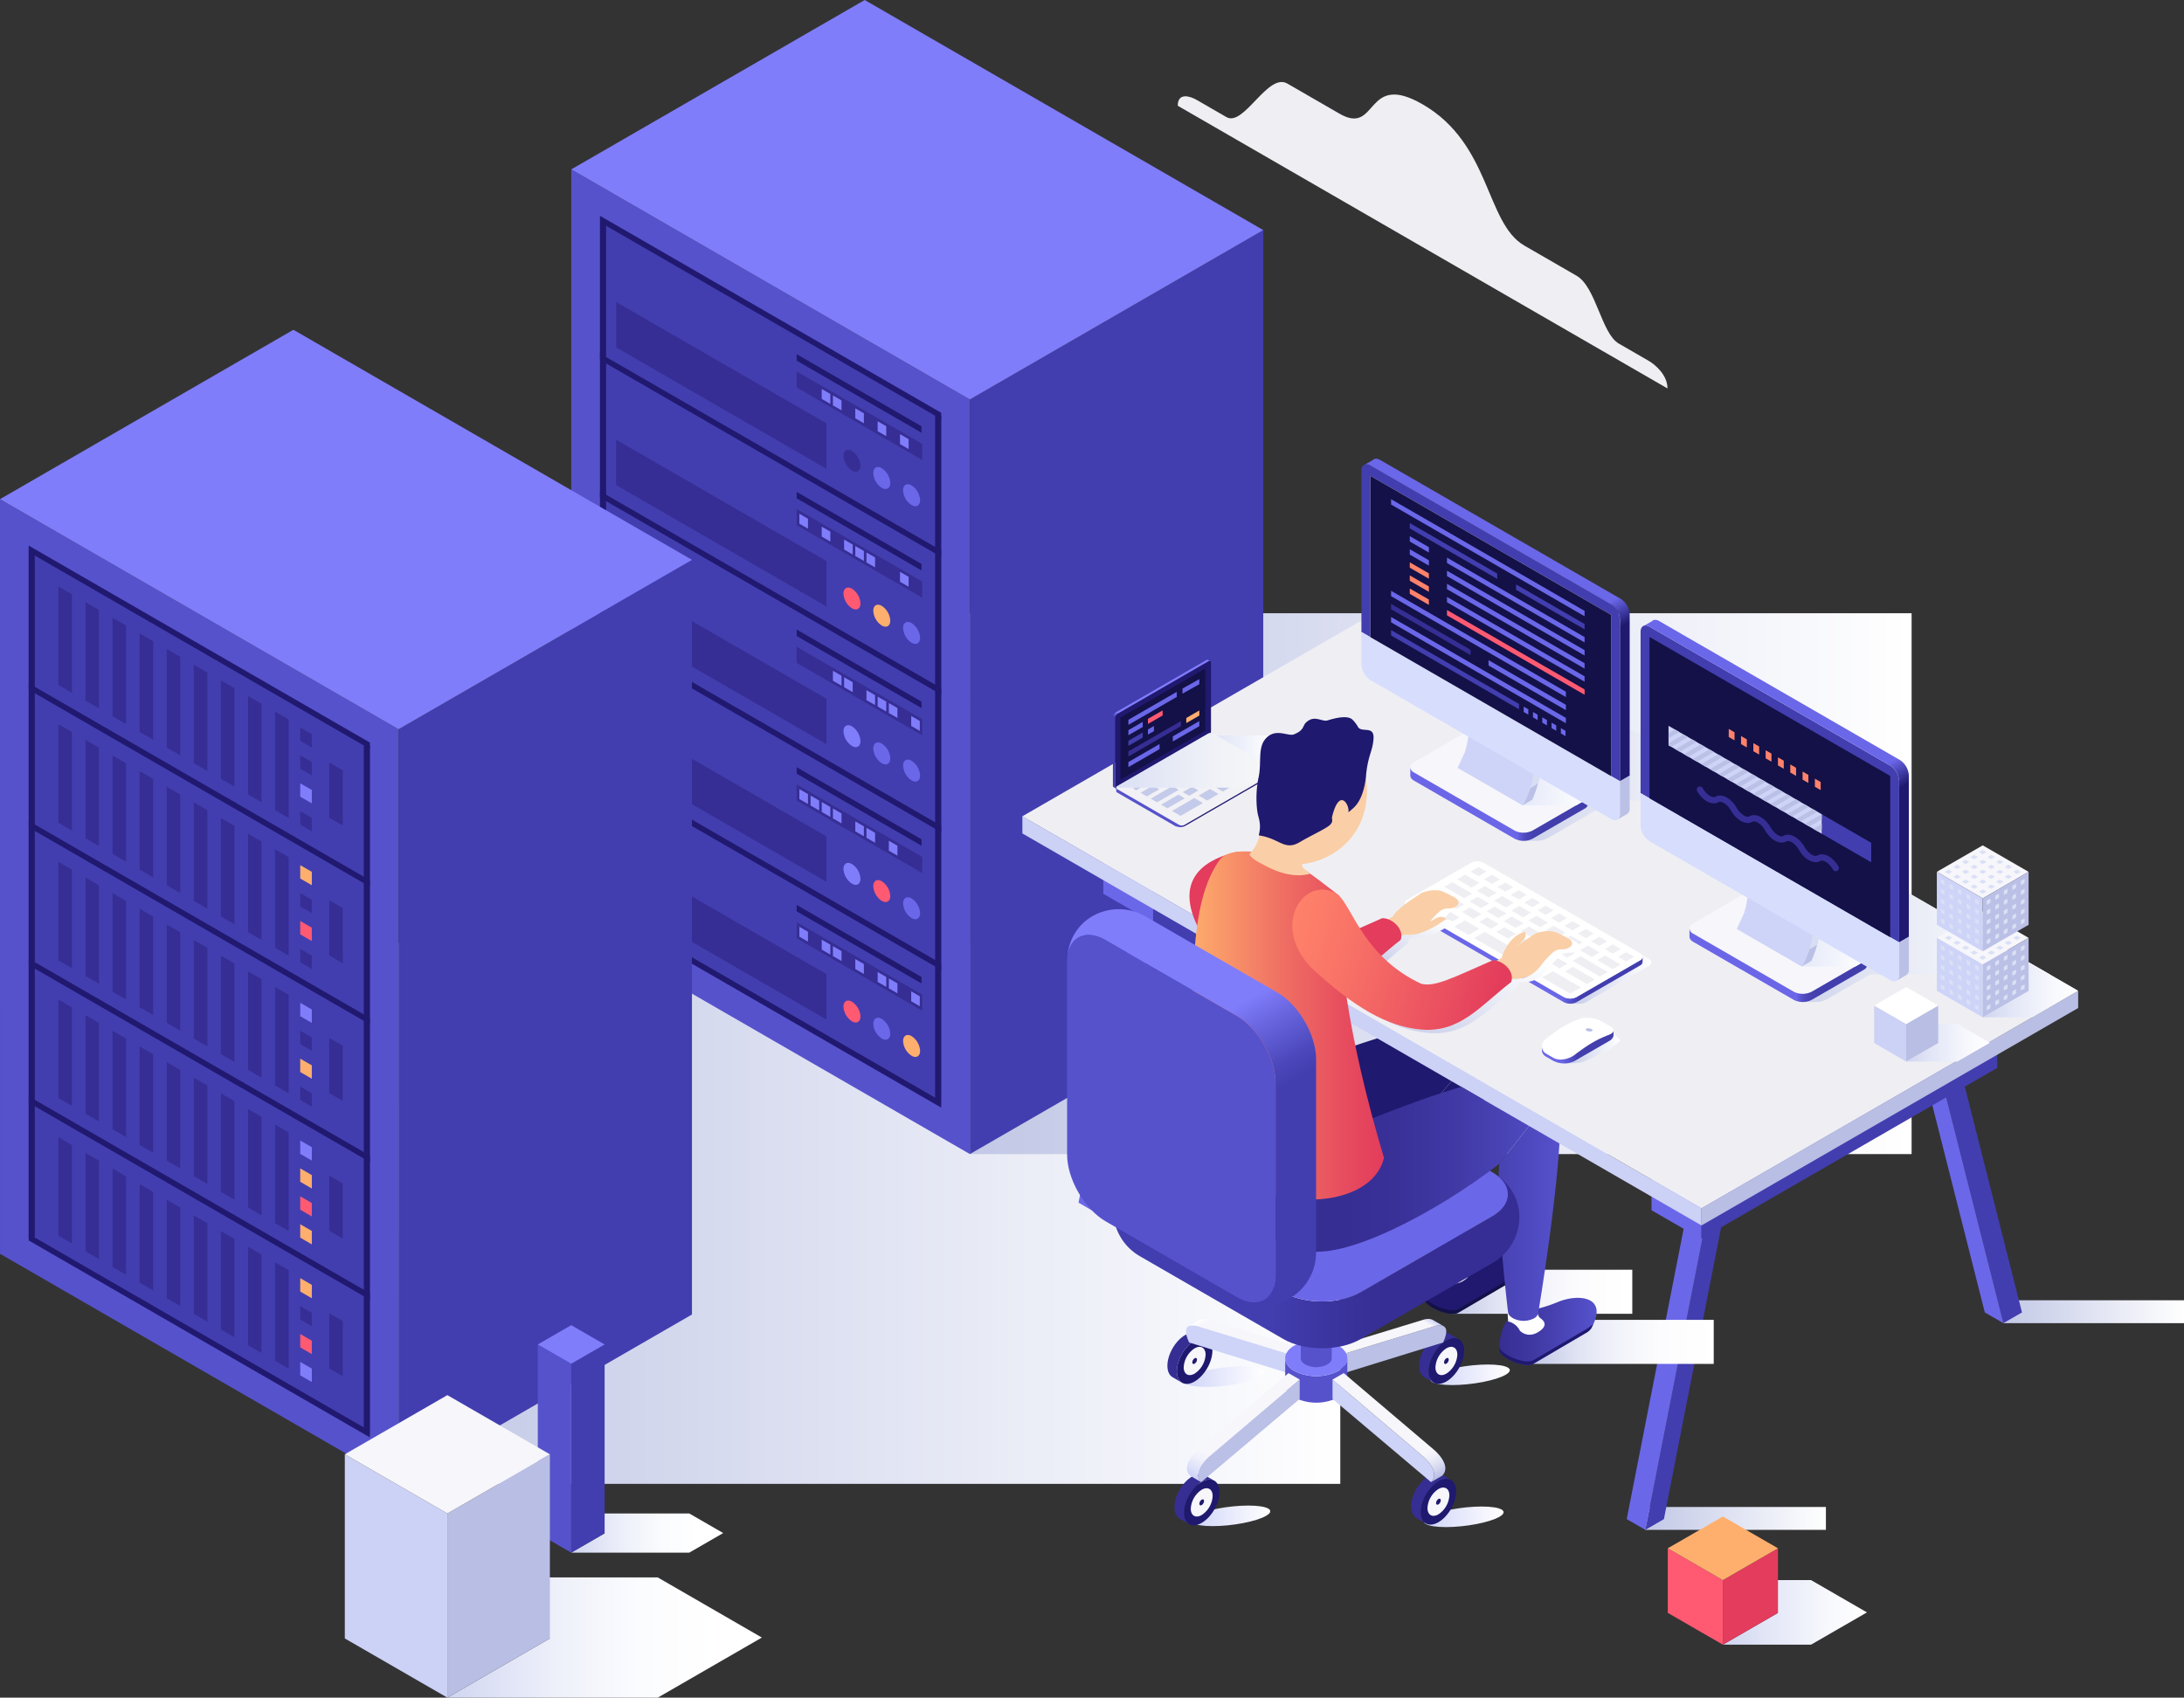 <svg xmlns="http://www.w3.org/2000/svg" xmlns:xlink="http://www.w3.org/1999/xlink" viewBox="0 0 1386.682 1078.056"><rect x="0" y="0" width="1386.682" height="1078.056" fill="#333333" stroke="none"/><defs><linearGradient id="a" x1="253.057" x2="850.992" y1="770.571" y2="770.571" gradientUnits="userSpaceOnUse"><stop offset="0" stop-color="#c2c8e6"/><stop offset="1" stop-color="#fff"/></linearGradient><linearGradient id="k" x1="615.793" x2="1213.728" y1="561.149" y2="561.149" xlink:href="#a"/><linearGradient id="l" x1="1044.662" x2="1159.324" y1="964.243" y2="964.243" xlink:href="#a"/><linearGradient id="m" x1="696.594" x2="811.258" y1="763.285" y2="763.285" xlink:href="#a"/><linearGradient id="n" x1="1272.019" x2="1386.682" y1="832.979" y2="832.979" xlink:href="#a"/><linearGradient id="o" x1="766.996" x2="849.441" y1="478.892" y2="478.892" gradientUnits="userSpaceOnUse"><stop offset="0" stop-color="#dae0f5"/><stop offset=".507" stop-color="#fff"/></linearGradient><linearGradient id="p" x1="-78.18" x2="-28.177" y1="410.771" y2="497.378" gradientTransform="matrix(-1 0 0 1 674.547 0)" gradientUnits="userSpaceOnUse"><stop offset=".576" stop-color="#807cfb"/><stop offset=".612" stop-color="#423eaf"/></linearGradient><linearGradient id="q" x1="-135.803" x2="-34.164" y1="507.437" y2="507.437" gradientTransform="matrix(-1 0 0 1 674.547 0)" gradientUnits="userSpaceOnUse"><stop offset=".555" stop-color="#1f196f"/><stop offset=".613" stop-color="#5652cc"/></linearGradient><linearGradient id="r" x1="709.033" x2="809.707" y1="482.873" y2="482.873" gradientUnits="userSpaceOnUse"><stop offset="0" stop-color="#dae0f5"/><stop offset=".068" stop-color="#dde2f5"/><stop offset=".619" stop-color="#f0f2f7"/><stop offset="1" stop-color="#f7f7f7"/></linearGradient><linearGradient id="s" x1="993.166" x2="1028.602" y1="665.968" y2="665.968" xlink:href="#a"/><linearGradient id="t" x1="979.023" x2="1024.47" y1="664.852" y2="664.852" gradientUnits="userSpaceOnUse"><stop offset=".264" stop-color="#6b66e7"/><stop offset=".34" stop-color="#605bd7"/><stop offset=".487" stop-color="#4440ae"/><stop offset=".494" stop-color="#423eac"/></linearGradient><linearGradient id="b" x1="936.672" x2="1138.682" y1="495.982" y2="495.982" gradientUnits="userSpaceOnUse"><stop offset="0" stop-color="#c2c8e6"/><stop offset=".409" stop-color="#e2e5f3"/><stop offset=".766" stop-color="#f7f8fc"/><stop offset="1" stop-color="#fff"/></linearGradient><linearGradient id="c" x1="2.367" x2="115.258" y1="510.703" y2="510.703" gradientTransform="matrix(-1 0 0 1 1010.707 0)" gradientUnits="userSpaceOnUse"><stop offset=".242" stop-color="#423eac"/><stop offset=".304" stop-color="#4440ae"/><stop offset=".337" stop-color="#4945b6"/><stop offset=".363" stop-color="#524ec4"/><stop offset=".385" stop-color="#605bd7"/><stop offset=".399" stop-color="#6b66e7"/></linearGradient><linearGradient id="d" x1="935.553" x2="1006.834" y1="497.78" y2="497.78" gradientUnits="userSpaceOnUse"><stop offset="0" stop-color="#dae0f5"/><stop offset=".319" stop-color="#e0e5f7"/><stop offset=".765" stop-color="#f3f5fc"/><stop offset="1" stop-color="#fff"/></linearGradient><linearGradient id="e" x1="113.706" x2="-26.901" y1="248.18" y2="491.717" gradientTransform="matrix(-1 0 0 1 1010.707 0)" gradientUnits="userSpaceOnUse"><stop offset=".635" stop-color="#6b67e9"/><stop offset=".697" stop-color="#1f196f"/></linearGradient><linearGradient id="u" x1="1113.913" x2="1301.674" y1="598.314" y2="598.314" xlink:href="#b"/><linearGradient id="v" x1="-174.875" x2="-61.984" y1="613.034" y2="613.034" xlink:href="#c"/><linearGradient id="w" x1="1112.793" x2="1184.076" y1="600.11" y2="600.11" xlink:href="#d"/><linearGradient id="x" x1="-63.536" x2="-204.142" y1="350.512" y2="594.048" xlink:href="#e"/><linearGradient id="y" x1="979.971" x2="1035.023" y1="621.492" y2="621.492" gradientTransform="translate(13.375)" xlink:href="#a"/><linearGradient id="z" x1="-82.377" x2="68.557" y1="605.454" y2="605.454" gradientTransform="matrix(-1 0 0 1 960.547 0)" gradientUnits="userSpaceOnUse"><stop offset=".264" stop-color="#423eaf"/><stop offset=".288" stop-color="#4d49bf"/><stop offset=".336" stop-color="#6a66e8"/><stop offset=".337" stop-color="#6b67e9"/></linearGradient><linearGradient id="f" x1="973.432" x2="1088.096" y1="852.138" y2="852.138" gradientUnits="userSpaceOnUse"><stop offset="0" stop-color="#c2c8e6"/><stop offset=".053" stop-color="#cacfe9"/><stop offset=".254" stop-color="#e1e4f3"/><stop offset=".469" stop-color="#f2f3fa"/><stop offset=".705" stop-color="#fcfcfe"/><stop offset="1" stop-color="#fff"/></linearGradient><linearGradient id="A" x1="921.728" x2="1036.391" y1="820.308" y2="820.308" xlink:href="#f"/><linearGradient id="g" x1="755.969" x2="806.55" y1="962.604" y2="962.604" gradientUnits="userSpaceOnUse"><stop offset="0" stop-color="#ced3f8"/><stop offset=".467" stop-color="#e7e9fc"/><stop offset="1" stop-color="#fff"/></linearGradient><linearGradient id="B" x1="751.895" x2="802.477" y1="874.244" y2="874.244" xlink:href="#g"/><linearGradient id="C" x1="908.043" x2="958.625" y1="873.032" y2="873.032" xlink:href="#g"/><linearGradient id="D" x1="904.103" x2="954.685" y1="963.222" y2="963.222" xlink:href="#g"/><linearGradient id="E" x1="869.99" x2="893.249" y1="868.982" y2="828.696" gradientUnits="userSpaceOnUse"><stop offset=".919" stop-color="#f6f6fb"/><stop offset="1" stop-color="#ced3f8"/></linearGradient><linearGradient id="F" x1="141.501" x2="164.759" y1="868.981" y2="828.696" gradientTransform="matrix(-1 0 0 1 942.787 0)" gradientUnits="userSpaceOnUse"><stop offset=".919" stop-color="#f6f6fb"/><stop offset="1" stop-color="#fff"/></linearGradient><linearGradient id="G" x1="766.194" x2="810.036" y1="943.235" y2="867.299" gradientUnits="userSpaceOnUse"><stop offset=".006" stop-color="#ced3f8"/><stop offset=".061" stop-color="#dee1f9"/><stop offset=".143" stop-color="#f0f1fb"/><stop offset=".202" stop-color="#f6f6fb"/></linearGradient><linearGradient id="H" x1="-737.72" x2="-693.878" y1="943.235" y2="867.299" gradientTransform="matrix(-1 0 0 1 167.363 0)" gradientUnits="userSpaceOnUse"><stop offset=".006" stop-color="#bbc0e6"/><stop offset=".019" stop-color="#c1c6e8"/><stop offset=".092" stop-color="#dee0f2"/><stop offset=".156" stop-color="#f0f0f9"/><stop offset=".202" stop-color="#f6f6fb"/></linearGradient><linearGradient id="J" x1="-636.128" x2="-574.359" y1="845.504" y2="845.504" gradientTransform="matrix(-1 0 0 1 377.625 0)" gradientUnits="userSpaceOnUse"><stop offset="0" stop-color="#5652cc"/><stop offset=".018" stop-color="#5551cb"/><stop offset=".665" stop-color="#3f38a2"/><stop offset="1" stop-color="#362e93"/></linearGradient><linearGradient id="h" x1="-613.034" x2="-374.071" y1="765.405" y2="765.405" gradientTransform="matrix(-1 0 0 1 377.625 0)" gradientUnits="userSpaceOnUse"><stop offset="0" stop-color="#5652cc"/><stop offset=".092" stop-color="#4d48bd"/><stop offset=".268" stop-color="#413aa6"/><stop offset=".433" stop-color="#393198"/><stop offset=".576" stop-color="#362e93"/></linearGradient><linearGradient id="K" x1="706.786" x2="964.687" y1="798.107" y2="798.107" gradientUnits="userSpaceOnUse"><stop offset=".388" stop-color="#423eaf"/><stop offset=".505" stop-color="#3c36a2"/><stop offset=".663" stop-color="#362e94"/></linearGradient><linearGradient id="L" x1="-613.032" x2="-374.072" y1="738.999" y2="738.999" xlink:href="#h"/><linearGradient id="M" x1="888.123" x2="906.812" y1="624.706" y2="579.853" xlink:href="#a"/><linearGradient id="N" x1="917.329" x2="951.979" y1="682.277" y2="599.118" xlink:href="#a"/><linearGradient id="O" x1="-501.094" x2="-376.037" y1="651.211" y2="651.211" gradientTransform="matrix(-1 0 0 1 377.625 0)" gradientUnits="userSpaceOnUse"><stop offset="0" stop-color="#e33c5c"/><stop offset=".176" stop-color="#e64a5e"/><stop offset=".507" stop-color="#ef6e63"/><stop offset=".955" stop-color="#fda96c"/><stop offset="1" stop-color="#ffaf6d"/></linearGradient><linearGradient id="P" x1="950.857" x2="816.189" y1="632.278" y2="594.2" gradientUnits="userSpaceOnUse"><stop offset="0" stop-color="#e33c5c"/><stop offset=".226" stop-color="#ea4f60"/><stop offset=".732" stop-color="#f97467"/><stop offset="1" stop-color="#ff826a"/></linearGradient><linearGradient id="Q" x1="711.741" x2="848.149" y1="571.344" y2="807.611" gradientUnits="userSpaceOnUse"><stop offset=".348" stop-color="#807dfb"/><stop offset=".412" stop-color="#6b67e1"/><stop offset=".513" stop-color="#4d49bd"/><stop offset=".567" stop-color="#423eaf"/></linearGradient><linearGradient id="i" x1="1258.883" x2="1319.25" y1="629.088" y2="629.088" gradientUnits="userSpaceOnUse"><stop offset="0" stop-color="#cfd5f1"/><stop offset=".283" stop-color="#e1e5f6"/><stop offset=".719" stop-color="#f7f8fd"/><stop offset="1" stop-color="#fff"/></linearGradient><linearGradient id="R" x1="1210.293" x2="1263.432" y1="662.183" y2="662.183" xlink:href="#i"/><linearGradient id="j" x1="362.682" x2="459.172" y1="973.537" y2="973.537" gradientUnits="userSpaceOnUse"><stop offset="0" stop-color="#cfd5f1"/><stop offset=".122" stop-color="#dce0f5"/><stop offset=".363" stop-color="#eff1fa"/><stop offset=".608" stop-color="#fbfcfe"/><stop offset=".859" stop-color="#fff"/></linearGradient><linearGradient id="S" x1="284.035" x2="483.723" y1="1039.888" y2="1039.888" xlink:href="#j"/><linearGradient id="T" x1="1093.904" x2="1185.377" y1="1023.915" y2="1023.915" xlink:href="#i"/><clipPath id="I"><polygon fill="none" points="1030.269 931.841 715.437 750.071 715.437 567.54 1030.269 749.308 1030.269 931.841"/></clipPath></defs><g style="isolation:isolate"><path fill="#ced3f8" d="M473.35,820.126a49.021,49.021,0,0,1-24.51-6.547l-135.906-78.465a2,2,0,1,1,2-3.465l135.906,78.465a45.129,45.129,0,0,0,45.02,0l266.313-153.756a2,2,0,1,1,2,3.465L497.859,813.579A49.021,49.021,0,0,1,473.35,820.126Z"/><path fill="#ced3f8" d="M473.35,834.128a49.022,49.022,0,0,1-24.51-6.547l-135.906-78.465a2,2,0,1,1,2-3.465l135.906,78.465a45.129,45.129,0,0,0,45.02,0l266.313-153.756a2,2,0,1,1,2,3.465L497.859,827.581A49.022,49.022,0,0,1,473.35,834.128Z"/><path fill="#efeff3" d="M759.787,63.437l18.916,10.921c11.045,6.382,26.266-28.45,38.629-21.308l33.156,19.141c24.725,14.274,15.797-27.286,52.777-5.939,43.455,25.093,39.896,75.456,64.619,89.728l33.156,19.144c12.355,7.137,15.734,36.686,26.783,43.062l18.92,10.927c4.123,2.376,11.988,8.943,11.988,17.558-5.621-3.241-155.467-89.76-155.467-89.76s-149.846-86.515-155.471-89.758C747.795,58.542,755.666,61.054,759.787,63.437Z"/><g data-name="Back server"><rect width="597.936" height="343.461" x="253.057" y="598.841" style="mix-blend-mode:multiply" fill="url(#a)"/><rect width="597.935" height="343.461" x="615.793" y="389.419" style="mix-blend-mode:multiply" fill="url(#k)"/><polygon fill="#5652cc" points="362.742 586.77 615.814 732.88 615.803 253.661 362.736 107.551 362.742 586.77"/><polygon fill="#423eaf" points="802.08 625.329 615.793 732.88 615.803 253.661 802.086 146.109 802.08 625.329"/><polygon fill="#807dfb" points="802.09 146.108 615.803 253.661 362.736 107.551 549.019 0 802.09 146.108"/><polygon fill="#423eaf" points="597.6 701.331 380.957 576.253 380.957 488.823 597.598 613.901 597.6 701.331"/><polygon fill="#362e94" points="524.769 618.604 391.211 541.493 391.211 570.335 524.769 647.446 524.769 618.604"/><polygon fill="#20196f" points="505.84 574.659 585.109 620.425 585.109 624.524 505.842 578.759 505.84 574.659"/><polygon fill="#362e94" points="505.84 585.589 585.535 631.602 585.537 641.847 505.842 595.835 505.84 585.589"/><polygon points="513.008 597.999 507.549 594.849 507.549 588.55 513.008 591.7 513.008 597.999" style="mix-blend-mode:screen" fill="#807dfb"/><polygon points="520.105 602.1 514.65 598.95 514.65 592.647 520.105 595.798 520.105 602.1" style="mix-blend-mode:screen" fill="#362e94"/><polygon points="527.207 606.198 521.75 603.048 521.75 596.747 527.207 599.897 527.207 606.198" style="mix-blend-mode:screen" fill="#807dfb"/><polygon points="534.307 610.298 528.852 607.147 528.852 600.847 534.307 603.997 534.307 610.298" style="mix-blend-mode:screen" fill="#807dfb"/><polygon points="541.408 614.397 535.951 611.247 535.951 604.946 541.408 608.097 541.408 614.397" style="mix-blend-mode:screen" fill="#362e94"/><polygon points="548.506 618.497 543.051 615.347 543.051 609.044 548.506 612.194 548.506 618.497" style="mix-blend-mode:screen" fill="#807dfb"/><polygon points="555.607 622.595 550.15 619.446 550.152 613.145 555.607 616.296 555.607 622.595" style="mix-blend-mode:screen" fill="#362e94"/><polygon points="562.707 626.696 557.252 623.546 557.252 617.243 562.707 620.393 562.707 626.696" style="mix-blend-mode:screen" fill="#807dfb"/><polygon points="569.809 630.794 564.352 627.643 564.353 621.343 569.809 624.493 569.809 630.794" style="mix-blend-mode:screen" fill="#807dfb"/><polygon points="576.908 634.893 571.451 631.743 571.451 625.442 576.91 628.593 576.908 634.893" style="mix-blend-mode:screen" fill="#362e94"/><polygon points="584.008 638.993 578.551 635.843 578.553 629.542 584.008 632.692 584.008 638.993" style="mix-blend-mode:screen" fill="#807dfb"/><path d="M535.549,639.247c0-3.438,2.414-4.832,5.393-3.113a11.925,11.925,0,0,1,5.393,9.34c-.002,3.437-2.416,4.83-5.395,3.111A11.915,11.915,0,0,1,535.549,639.247Z" style="mix-blend-mode:screen" fill="#ff5a72"/><path d="M554.478,650.177c0-3.439,2.414-4.832,5.391-3.113a11.919,11.919,0,0,1,5.392,9.338c0,3.44-2.416,4.832-5.392,3.111A11.91,11.91,0,0,1,554.478,650.177Z" style="mix-blend-mode:screen" fill="#6b67e9"/><path d="M573.408,661.104c-.002-3.438,2.414-4.83,5.393-3.111a11.919,11.919,0,0,1,5.391,9.338c0,3.439-2.416,4.832-5.393,3.111A11.91,11.91,0,0,1,573.408,661.104Z" style="mix-blend-mode:screen" fill="#ffaf6d"/><polygon fill="#423eaf" points="597.598 613.901 380.957 488.823 380.957 401.392 597.596 526.47 597.598 613.901"/><polygon fill="#362e94" points="524.768 531.173 391.211 454.061 391.211 482.905 524.768 560.015 524.768 531.173"/><polygon fill="#20196f" points="505.838 487.229 585.107 532.995 585.107 537.093 505.84 491.327 505.838 487.229"/><polygon fill="#362e94" points="505.838 498.159 585.533 544.171 585.535 554.415 505.84 508.403 505.838 498.159"/><polygon points="513.006 510.569 507.547 507.419 507.547 501.118 513.006 504.268 513.006 510.569" style="mix-blend-mode:screen" fill="#807dfb"/><polygon points="520.103 514.669 514.648 511.518 514.648 505.216 520.103 508.366 520.103 514.669" style="mix-blend-mode:screen" fill="#807dfb"/><polygon points="527.205 518.767 521.748 515.618 521.748 509.317 527.205 512.468 527.205 518.767" style="mix-blend-mode:screen" fill="#807dfb"/><polygon points="534.305 522.868 528.85 519.718 528.85 513.415 534.305 516.565 534.305 522.868" style="mix-blend-mode:screen" fill="#807dfb"/><polygon points="541.406 526.966 535.949 523.815 535.951 517.515 541.406 520.665 541.406 526.966" style="mix-blend-mode:screen" fill="#362e94"/><polygon points="548.506 531.065 543.049 527.915 543.049 521.614 548.506 524.765 548.506 531.065" style="mix-blend-mode:screen" fill="#807dfb"/><polygon points="555.605 535.165 550.148 532.015 550.15 525.714 555.605 528.864 555.605 535.165" style="mix-blend-mode:screen" fill="#807dfb"/><polygon points="562.705 539.265 557.25 536.114 557.25 529.811 562.705 532.962 562.705 539.265" style="mix-blend-mode:screen" fill="#362e94"/><polygon points="569.807 543.364 564.35 540.214 564.352 533.913 569.807 537.063 569.807 543.364" style="mix-blend-mode:screen" fill="#807dfb"/><polygon points="576.906 547.464 571.451 544.313 571.451 538.011 576.908 541.161 576.906 547.464" style="mix-blend-mode:screen" fill="#362e94"/><polygon points="584.006 551.561 578.549 548.411 578.551 542.11 584.006 545.261 584.006 551.561" style="mix-blend-mode:screen" fill="#362e94"/><path d="M535.547,551.815c0-3.438,2.414-4.83,5.393-3.111a11.921,11.921,0,0,1,5.393,9.338c-.002,3.44-2.416,4.832-5.395,3.111A11.916,11.916,0,0,1,535.547,551.815Z" style="mix-blend-mode:screen" fill="#807dfb"/><path d="M554.477,562.745c0-3.437,2.414-4.83,5.393-3.113a11.923,11.923,0,0,1,5.391,9.34c0,3.437-2.416,4.83-5.393,3.111A11.911,11.911,0,0,1,554.477,562.745Z" style="mix-blend-mode:screen" fill="#ff5a72"/><path d="M573.406,573.675c-.002-3.44,2.414-4.832,5.393-3.113a11.922,11.922,0,0,1,5.391,9.338c0,3.439-2.414,4.832-5.393,3.111A11.907,11.907,0,0,1,573.406,573.675Z" style="mix-blend-mode:screen" fill="#6b67e9"/><polygon fill="#423eaf" points="597.596 526.47 380.955 401.392 380.955 313.962 597.594 439.039 597.596 526.47"/><polygon fill="#362e94" points="524.768 443.742 391.207 366.632 391.207 395.474 524.768 472.585 524.768 443.742"/><polygon fill="#20196f" points="505.836 399.798 585.105 445.563 585.105 449.662 505.838 403.896 505.836 399.798"/><polygon fill="#362e94" points="505.836 410.727 585.531 456.741 585.533 466.983 505.838 420.974 505.836 410.727"/><polygon points="513.004 423.138 507.547 419.987 507.547 413.687 513.004 416.838 513.004 423.138" style="mix-blend-mode:screen" fill="#362e94"/><polygon points="520.103 427.238 514.646 424.088 514.646 417.786 520.103 420.935 520.103 427.238" style="mix-blend-mode:screen" fill="#362e94"/><polygon points="527.203 431.337 521.746 428.186 521.746 421.886 527.203 425.036 527.203 431.337" style="mix-blend-mode:screen" fill="#362e94"/><polygon points="534.303 435.436 528.848 432.286 528.848 425.984 534.303 429.135 534.303 435.436" style="mix-blend-mode:screen" fill="#807dfb"/><polygon points="541.404 439.535 535.947 436.385 535.949 430.084 541.404 433.234 541.404 439.535" style="mix-blend-mode:screen" fill="#807dfb"/><polygon points="548.504 443.636 543.047 440.485 543.047 434.183 548.504 437.333 548.504 443.636" style="mix-blend-mode:screen" fill="#362e94"/><polygon points="555.603 447.733 550.146 444.584 550.148 438.283 555.603 441.433 555.603 447.733" style="mix-blend-mode:screen" fill="#807dfb"/><polygon points="562.703 451.834 557.248 448.683 557.248 442.382 562.703 445.532 562.703 451.834" style="mix-blend-mode:screen" fill="#807dfb"/><polygon points="569.805 455.933 564.348 452.782 564.35 446.481 569.805 449.632 569.805 455.933" style="mix-blend-mode:screen" fill="#807dfb"/><polygon points="576.904 460.032 571.449 456.882 571.449 450.58 576.906 453.729 576.904 460.032" style="mix-blend-mode:screen" fill="#362e94"/><polygon points="584.006 464.132 578.547 460.979 578.549 454.681 584.006 457.831 584.006 464.132" style="mix-blend-mode:screen" fill="#807dfb"/><path d="M535.545,464.386c0-3.437,2.414-4.832,5.393-3.113a11.921,11.921,0,0,1,5.393,9.34c-.002,3.438-2.416,4.83-5.394,3.109A11.915,11.915,0,0,1,535.545,464.386Z" style="mix-blend-mode:screen" fill="#807dfb"/><path d="M554.475 475.315c0-3.44 2.414-4.832 5.393-3.113a11.916 11.916 0 015.391 9.338c0 3.439-2.416 4.832-5.393 3.111A11.91 11.91 0 01554.475 475.315zM573.404 486.243c0-3.439 2.414-4.83 5.393-3.111a11.91 11.91 0 015.391 9.338c0 3.439-2.414 4.83-5.393 3.111A11.911 11.911 0 01573.404 486.243z" style="mix-blend-mode:screen" fill="#6b67e9"/><polygon fill="#423eaf" points="597.594 439.039 380.953 313.961 380.953 226.531 597.592 351.608 597.594 439.039"/><polygon fill="#362e94" points="524.766 356.311 391.207 279.201 391.207 308.043 524.766 385.153 524.766 356.311"/><polygon fill="#20196f" points="505.834 312.367 585.103 358.133 585.103 362.231 505.836 316.466 505.834 312.367"/><polygon fill="#362e94" points="505.834 323.296 585.529 369.309 585.531 379.554 505.836 333.542 505.834 323.296"/><polygon points="513.002 335.707 507.545 332.557 507.545 326.257 513.002 329.406 513.002 335.707" style="mix-blend-mode:screen" fill="#807dfb"/><polygon points="520.102 339.808 514.644 336.657 514.644 330.354 520.102 333.505 520.102 339.808" style="mix-blend-mode:screen" fill="#362e94"/><polygon points="527.201 343.906 521.744 340.756 521.744 334.455 527.201 337.605 527.201 343.906" style="mix-blend-mode:screen" fill="#807dfb"/><polygon points="534.301 348.006 528.846 344.855 528.846 338.554 534.301 341.704 534.301 348.006" style="mix-blend-mode:screen" fill="#362e94"/><polygon points="541.402 352.104 535.945 348.954 535.947 342.653 541.402 345.804 541.402 352.104" style="mix-blend-mode:screen" fill="#807dfb"/><polygon points="548.502 356.204 543.045 353.055 543.045 346.752 548.502 349.902 548.502 356.204" style="mix-blend-mode:screen" fill="#807dfb"/><polygon points="555.603 360.303 550.144 357.152 550.146 350.852 555.603 354.003 555.603 360.303" style="mix-blend-mode:screen" fill="#807dfb"/><polygon points="562.701 364.403 557.246 361.253 557.246 354.95 562.701 358.1 562.701 364.403" style="mix-blend-mode:screen" fill="#362e94"/><polygon points="569.803 368.502 564.346 365.351 564.348 359.051 569.803 362.201 569.803 368.502" style="mix-blend-mode:screen" fill="#362e94"/><polygon points="576.902 372.601 571.447 369.451 571.447 363.149 576.904 366.3 576.902 372.601" style="mix-blend-mode:screen" fill="#807dfb"/><polygon points="584.004 376.7 578.545 373.55 578.547 367.249 584.004 370.399 584.004 376.7" style="mix-blend-mode:screen" fill="#362e94"/><path d="M535.543,376.954c0-3.437,2.414-4.831,5.393-3.112a11.923,11.923,0,0,1,5.392,9.339c-.002,3.438-2.416,4.831-5.394,3.111A11.915,11.915,0,0,1,535.543,376.954Z" style="mix-blend-mode:screen" fill="#ff5a72"/><path d="M554.473,387.884c0-3.438,2.414-4.831,5.393-3.113a11.922,11.922,0,0,1,5.391,9.339c0,3.439-2.416,4.831-5.393,3.111A11.911,11.911,0,0,1,554.473,387.884Z" style="mix-blend-mode:screen" fill="#ffaf6d"/><path d="M573.404,398.812c-.002-3.438,2.412-4.831,5.391-3.112a11.915,11.915,0,0,1,5.391,9.338c0,3.439-2.414,4.832-5.393,3.111A11.907,11.907,0,0,1,573.404,398.812Z" style="mix-blend-mode:screen" fill="#6b67e9"/><polygon fill="#423eaf" points="597.592 351.608 380.951 226.53 380.951 139.1 597.59 264.177 597.592 351.608"/><polygon fill="#362e94" points="524.764 268.881 391.203 191.77 391.203 220.612 524.764 297.723 524.764 268.881"/><polygon fill="#20196f" points="505.834 224.936 585.103 270.702 585.103 274.801 505.834 229.035 505.834 224.936"/><polygon fill="#362e94" points="505.834 235.865 585.527 281.878 585.529 292.122 505.834 246.111 505.834 235.865"/><polygon points="513 248.276 507.543 245.126 507.543 238.825 513 241.975 513 248.276" style="mix-blend-mode:screen" fill="#362e94"/><polygon points="520.1 252.377 514.643 249.226 514.643 242.924 520.1 246.074 520.1 252.377" style="mix-blend-mode:screen" fill="#362e94"/><polygon points="527.201 256.475 521.742 253.325 521.742 247.024 527.201 250.175 527.201 256.475" style="mix-blend-mode:screen" fill="#807dfb"/><polygon points="534.299 260.575 528.844 257.425 528.844 251.122 534.299 254.272 534.299 260.575" style="mix-blend-mode:screen" fill="#807dfb"/><polygon points="541.4 264.674 535.943 261.523 535.945 255.223 541.4 258.373 541.4 264.674" style="mix-blend-mode:screen" fill="#362e94"/><polygon points="548.5 268.773 543.045 265.623 543.045 259.321 548.5 262.472 548.5 268.773" style="mix-blend-mode:screen" fill="#807dfb"/><polygon points="555.602 272.872 550.143 269.722 550.144 263.421 555.602 266.571 555.602 272.872" style="mix-blend-mode:screen" fill="#362e94"/><polygon points="562.699 276.973 557.244 273.822 557.244 267.519 562.699 270.67 562.699 276.973" style="mix-blend-mode:screen" fill="#807dfb"/><polygon points="569.801 281.07 564.344 277.921 564.346 271.62 569.801 274.77 569.801 281.07" style="mix-blend-mode:screen" fill="#362e94"/><polygon points="576.9 285.171 571.445 282.02 571.445 275.718 576.902 278.868 576.9 285.171" style="mix-blend-mode:screen" fill="#807dfb"/><polygon points="584.002 289.269 578.545 286.119 578.545 279.818 584.002 282.969 584.002 289.269" style="mix-blend-mode:screen" fill="#362e94"/><path d="M535.541,289.523c0-3.439,2.414-4.831,5.393-3.112a11.923,11.923,0,0,1,5.393,9.338c-.002,3.439-2.416,4.832-5.395,3.111A11.914,11.914,0,0,1,535.541,289.523Z" style="mix-blend-mode:screen" fill="#362e94"/><path d="M554.471 300.453c0-3.438 2.414-4.832 5.393-3.113a11.92 11.92 0 015.391 9.339c0 3.438-2.416 4.831-5.393 3.111A11.911 11.911 0 01554.471 300.453zM573.402 311.382c-.002-3.439 2.412-4.831 5.391-3.113a11.919 11.919 0 015.393 9.339c0 3.438-2.416 4.831-5.395 3.111A11.912 11.912 0 01573.402 311.382z" style="mix-blend-mode:screen" fill="#6b67e9"/><polygon fill="#20196f" points="380.951 226.53 380.949 224.479 597.592 349.558 597.592 351.608 597.592 353.655 380.951 228.578 380.951 226.53"/><polygon fill="#20196f" points="380.951 139.1 380.949 137.05 597.592 262.127 597.592 264.178 597.592 266.225 380.951 141.147 380.951 139.1"/><polygon fill="#20196f" points="380.953 313.961 380.951 311.91 597.594 436.988 597.594 439.039 597.594 441.087 380.953 316.009 380.953 313.961"/><polygon fill="#20196f" points="380.955 401.392 380.953 399.341 597.596 524.419 597.596 526.47 597.596 528.517 380.955 403.439 380.955 401.392"/><polygon fill="#20196f" points="380.957 488.823 380.955 486.772 597.598 611.85 597.598 613.901 597.598 615.948 380.957 490.87 380.957 488.823"/><polygon fill="#20196f" points="380.957 576.253 380.957 574.202 597.6 699.28 597.6 701.331 597.6 703.38 380.957 578.302 380.957 576.253"/><rect width="3.871" height="435.105" x="380.951" y="141.147" fill="#20196f"/><rect width="3.873" height="435.105" x="593.727" y="264.175" fill="#20196f"/></g><g data-name="Front server"><polygon fill="#5652cc" points=".006 796.192 253.078 942.302 253.066 463.083 0 316.973 .006 796.192"/><polygon fill="#423eaf" points="439.344 834.751 253.057 942.302 253.066 463.083 439.35 355.531 439.344 834.751"/><polygon fill="#807dfb" points="439.353 355.53 253.066 463.083 0 316.973 186.283 209.422 439.353 355.53"/><polygon fill="#423eaf" points="234.855 561.03 18.215 435.952 18.215 348.522 234.853 473.599 234.855 561.03"/><polygon fill="#362e94" points="45.666 377.421 37.066 372.456 37.066 434.999 45.666 439.964 45.666 377.421"/><polygon fill="#362e94" points="62.865 387.35 54.266 382.386 54.266 444.929 62.865 449.893 62.865 387.35"/><polygon fill="#362e94" points="80.064 397.28 71.465 392.315 71.465 454.858 80.064 459.823 80.064 397.28"/><polygon fill="#362e94" points="97.264 407.21 88.664 402.245 88.664 464.788 97.264 469.753 97.264 407.21"/><polygon fill="#362e94" points="114.463 417.14 105.863 412.175 105.863 474.718 114.463 479.683 114.463 417.14"/><polygon fill="#362e94" points="131.662 427.069 123.062 422.104 123.062 484.647 131.662 489.612 131.662 427.069"/><polygon fill="#362e94" points="148.861 436.999 140.262 432.034 140.262 494.577 148.861 499.542 148.861 436.999"/><polygon fill="#362e94" points="166.061 446.929 157.461 441.964 157.461 504.507 166.061 509.472 166.061 446.929"/><polygon fill="#362e94" points="183.26 456.858 174.66 451.893 174.66 514.436 183.26 519.401 183.26 456.858"/><polygon fill="#362e94" points="217.658 489.22 209.059 484.255 209.059 519.29 217.658 524.255 217.658 489.22"/><polygon points="197.982 527.901 190.621 523.651 190.621 515.153 197.982 519.403 197.982 527.901" style="mix-blend-mode:screen" fill="#362e94"/><polygon points="197.982 510.171 190.621 505.921 190.621 497.423 197.982 501.673 197.982 510.171" style="mix-blend-mode:screen" fill="#807dfb"/><polygon points="197.982 492.44 190.621 488.19 190.621 479.692 197.982 483.942 197.982 492.44" style="mix-blend-mode:screen" fill="#362e94"/><polygon points="197.982 474.71 190.621 470.46 190.621 461.962 197.982 466.212 197.982 474.71" style="mix-blend-mode:screen" fill="#362e94"/><polygon fill="#423eaf" points="234.855 648.46 18.215 523.382 18.215 435.952 234.853 561.028 234.855 648.46"/><polygon fill="#362e94" points="45.666 464.85 37.066 459.886 37.066 522.429 45.666 527.393 45.666 464.85"/><polygon fill="#362e94" points="62.865 474.78 54.266 469.815 54.266 532.358 62.865 537.323 62.865 474.78"/><polygon fill="#362e94" points="80.064 484.71 71.465 479.745 71.465 542.288 80.064 547.253 80.064 484.71"/><polygon fill="#362e94" points="97.264 494.64 88.664 489.675 88.664 552.218 97.264 557.183 97.264 494.64"/><polygon fill="#362e94" points="114.463 504.569 105.863 499.604 105.863 562.147 114.463 567.112 114.463 504.569"/><polygon fill="#362e94" points="131.662 514.499 123.062 509.534 123.062 572.077 131.662 577.042 131.662 514.499"/><polygon fill="#362e94" points="148.861 524.429 140.262 519.464 140.262 582.007 148.861 586.972 148.861 524.429"/><polygon fill="#362e94" points="166.061 534.358 157.461 529.393 157.461 591.936 166.061 596.901 166.061 534.358"/><polygon fill="#362e94" points="183.26 544.288 174.66 539.323 174.66 601.866 183.26 606.831 183.26 544.288"/><polygon fill="#362e94" points="217.658 576.649 209.059 571.684 209.059 606.72 217.658 611.684 217.658 576.649"/><polygon points="197.982 615.331 190.621 611.081 190.621 602.583 197.982 606.833 197.982 615.331" style="mix-blend-mode:screen" fill="#362e94"/><polygon points="197.982 597.6 190.621 593.35 190.621 584.852 197.982 589.102 197.982 597.6" style="mix-blend-mode:screen" fill="#ff5a72"/><polygon points="197.982 579.87 190.621 575.62 190.621 567.122 197.982 571.372 197.982 579.87" style="mix-blend-mode:screen" fill="#362e94"/><polygon points="197.982 562.14 190.621 557.89 190.621 549.392 197.982 553.642 197.982 562.14" style="mix-blend-mode:screen" fill="#ffaf6d"/><polygon fill="#423eaf" points="234.855 735.89 18.215 610.811 18.215 523.382 234.853 648.458 234.855 735.89"/><polygon fill="#362e94" points="45.666 552.28 37.066 547.315 37.066 609.858 45.666 614.823 45.666 552.28"/><polygon fill="#362e94" points="62.865 562.21 54.266 557.245 54.266 619.788 62.865 624.753 62.865 562.21"/><polygon fill="#362e94" points="80.064 572.14 71.465 567.175 71.465 629.718 80.064 634.683 80.064 572.14"/><polygon fill="#362e94" points="97.264 582.069 88.664 577.104 88.664 639.647 97.264 644.612 97.264 582.069"/><polygon fill="#362e94" points="114.463 591.999 105.863 587.034 105.863 649.577 114.463 654.542 114.463 591.999"/><polygon fill="#362e94" points="131.662 601.929 123.062 596.964 123.062 659.507 131.662 664.472 131.662 601.929"/><polygon fill="#362e94" points="148.861 611.858 140.262 606.893 140.262 669.436 148.861 674.401 148.861 611.858"/><polygon fill="#362e94" points="166.061 621.788 157.461 616.823 157.461 679.366 166.061 684.331 166.061 621.788"/><polygon fill="#362e94" points="183.26 631.718 174.66 626.753 174.66 689.296 183.26 694.261 183.26 631.718"/><polygon fill="#362e94" points="217.658 664.079 209.059 659.114 209.059 694.149 217.658 699.114 217.658 664.079"/><polygon points="197.982 702.761 190.621 698.511 190.621 690.013 197.982 694.263 197.982 702.761" style="mix-blend-mode:screen" fill="#362e94"/><polygon points="197.982 685.03 190.621 680.78 190.621 672.282 197.982 676.532 197.982 685.03" style="mix-blend-mode:screen" fill="#ffaf6d"/><polygon points="197.982 667.3 190.621 663.05 190.621 654.552 197.982 658.802 197.982 667.3" style="mix-blend-mode:screen" fill="#362e94"/><polygon points="197.982 649.569 190.621 645.319 190.621 636.821 197.982 641.071 197.982 649.569" style="mix-blend-mode:screen" fill="#807dfb"/><polygon fill="#423eaf" points="234.855 823.319 18.215 698.241 18.215 610.811 234.853 735.888 234.855 823.319"/><polygon fill="#362e94" points="45.666 639.71 37.066 634.745 37.066 697.288 45.666 702.253 45.666 639.71"/><polygon fill="#362e94" points="62.865 649.64 54.266 644.675 54.266 707.218 62.865 712.183 62.865 649.64"/><polygon fill="#362e94" points="80.064 659.569 71.465 654.604 71.465 717.147 80.064 722.112 80.064 659.569"/><polygon fill="#362e94" points="97.264 669.499 88.664 664.534 88.664 727.077 97.264 732.042 97.264 669.499"/><polygon fill="#362e94" points="114.463 679.429 105.863 674.464 105.863 737.007 114.463 741.972 114.463 679.429"/><polygon fill="#362e94" points="131.662 689.358 123.062 684.393 123.062 746.936 131.662 751.901 131.662 689.358"/><polygon fill="#362e94" points="148.861 699.288 140.262 694.323 140.262 756.866 148.861 761.831 148.861 699.288"/><polygon fill="#362e94" points="166.061 709.218 157.461 704.253 157.461 766.796 166.061 771.761 166.061 709.218"/><polygon fill="#362e94" points="183.26 719.147 174.66 714.183 174.66 776.725 183.26 781.69 183.26 719.147"/><polygon fill="#362e94" points="217.658 751.509 209.059 746.544 209.059 781.579 217.658 786.544 217.658 751.509"/><polygon points="197.982 790.19 190.621 785.94 190.621 777.442 197.982 781.692 197.982 790.19" style="mix-blend-mode:screen" fill="#ffaf6d"/><polygon points="197.982 772.46 190.621 768.21 190.621 759.712 197.982 763.962 197.982 772.46" style="mix-blend-mode:screen" fill="#ff5a72"/><polygon points="197.982 754.729 190.621 750.479 190.621 741.981 197.982 746.231 197.982 754.729" style="mix-blend-mode:screen" fill="#ffaf6d"/><polygon points="197.982 736.999 190.621 732.749 190.621 724.251 197.982 728.501 197.982 736.999" style="mix-blend-mode:screen" fill="#807dfb"/><polygon fill="#423eaf" points="234.855 910.749 18.215 785.671 18.215 698.241 234.853 823.317 234.855 910.749"/><polygon fill="#362e94" points="45.666 727.14 37.066 722.175 37.066 784.718 45.666 789.683 45.666 727.14"/><polygon fill="#362e94" points="62.865 737.069 54.266 732.104 54.266 794.647 62.865 799.612 62.865 737.069"/><polygon fill="#362e94" points="80.064 746.999 71.465 742.034 71.465 804.577 80.064 809.542 80.064 746.999"/><polygon fill="#362e94" points="97.264 756.929 88.664 751.964 88.664 814.507 97.264 819.472 97.264 756.929"/><polygon fill="#362e94" points="114.463 766.858 105.863 761.893 105.863 824.436 114.463 829.401 114.463 766.858"/><polygon fill="#362e94" points="131.662 776.788 123.062 771.823 123.062 834.366 131.662 839.331 131.662 776.788"/><polygon fill="#362e94" points="148.861 786.718 140.262 781.753 140.262 844.296 148.861 849.261 148.861 786.718"/><polygon fill="#362e94" points="166.061 796.647 157.461 791.683 157.461 854.225 166.061 859.19 166.061 796.647"/><polygon fill="#362e94" points="183.26 806.577 174.66 801.612 174.66 864.155 183.26 869.12 183.26 806.577"/><polygon fill="#362e94" points="217.658 838.938 209.059 833.974 209.059 869.009 217.658 873.974 217.658 838.938"/><polygon points="197.982 877.62 190.621 873.37 190.621 864.872 197.982 869.122 197.982 877.62" style="mix-blend-mode:screen" fill="#807dfb"/><polygon points="197.982 859.89 190.621 855.64 190.621 847.142 197.982 851.392 197.982 859.89" style="mix-blend-mode:screen" fill="#ff5a72"/><polygon points="197.982 842.159 190.621 837.909 190.621 829.411 197.982 833.661 197.982 842.159" style="mix-blend-mode:screen" fill="#362e94"/><polygon points="197.982 824.429 190.621 820.179 190.621 811.681 197.982 815.931 197.982 824.429" style="mix-blend-mode:screen" fill="#ffaf6d"/><polygon fill="#20196f" points="18.215 435.952 18.213 433.901 234.855 558.979 234.855 561.03 234.855 563.077 18.215 438 18.215 435.952"/><polygon fill="#20196f" points="18.215 348.522 18.213 346.472 234.855 471.55 234.855 473.6 234.855 475.647 18.215 350.569 18.215 348.522"/><polygon fill="#20196f" points="18.217 523.382 18.215 521.331 234.857 646.411 234.857 648.462 234.857 650.509 18.217 525.431 18.217 523.382"/><polygon fill="#20196f" points="18.219 610.813 18.217 608.763 234.859 733.841 234.859 735.892 234.859 737.938 18.219 612.86 18.219 610.813"/><polygon fill="#20196f" points="18.221 698.245 18.219 696.192 234.861 821.272 234.861 823.323 234.861 825.37 18.221 700.292 18.221 698.245"/><polygon fill="#20196f" points="18.221 785.675 18.221 783.624 234.863 908.702 234.863 910.753 234.863 912.802 18.221 787.724 18.221 785.675"/><rect width="3.871" height="435.106" x="18.215" y="350.569" fill="#20196f"/><rect width="3.873" height="435.105" x="230.99" y="473.597" fill="#20196f"/></g><rect width="114.662" height="14.531" x="1044.662" y="956.977" fill="url(#l)"/><rect width="114.664" height="14.533" x="696.594" y="756.018" fill="url(#m)"/><rect width="114.662" height="14.535" x="1272.019" y="825.712" fill="url(#n)"/><polygon fill="#423eaf" points="1272.019 840.247 1233.189 686.95 1244.996 680.132 1283.828 833.429 1272.019 840.247"/><polygon fill="#423eaf" points="1056.471 964.692 1095.303 766.559 1083.492 773.378 1044.662 971.509 1056.471 964.692"/><polygon fill="#6b67e9" points="1044.662 971.509 1032.855 964.692 1071.686 766.559 1083.492 773.378 1044.662 971.509"/><polygon fill="#6b67e9" points="1272.019 840.247 1260.211 833.429 1221.381 680.132 1233.189 686.95 1272.019 840.247"/><polygon fill="#423eaf" points="1080.074 748.54 1080.074 786.716 1268.1 678.159 1268.1 639.983 1080.074 748.54"/><polygon fill="#6b67e9" points="1048.588 730.36 1048.588 768.536 1080.074 786.716 1080.074 748.54 1048.588 730.36"/><polygon fill="#423eac" points="923.951 616.272 885.123 485.991 896.928 479.175 935.76 609.456 923.951 616.272"/><polygon fill="#423eaf" points="708.402 763.735 747.234 565.6 735.426 572.417 696.594 770.552 708.402 763.735"/><polygon fill="#6b67e9" points="696.594 770.552 684.785 763.735 723.619 565.6 735.426 572.417 696.594 770.552"/><polygon fill="#6b66e7" points="923.951 616.272 912.144 609.456 873.314 479.175 885.123 485.991 923.951 616.272"/><polygon fill="#423eac" points="732.006 547.581 732.006 585.757 920.031 477.202 920.031 439.024 732.006 547.581"/><polygon fill="#6b67e9" points="700.521 529.403 700.521 567.577 732.006 585.757 732.006 547.581 700.521 529.403"/><polygon fill="#ccd1f6" points="1080.318 778.202 649.143 529.267 649.143 518.354 1080.318 767.298 1080.318 778.202"/><polygon fill="#b9bee4" points="1080.318 767.298 1319.484 629.214 1319.482 640.122 1080.318 778.206 1080.318 767.298"/><polygon fill="#efeff3" points="649.141 518.358 888.307 380.277 1319.48 629.216 1080.318 767.298 649.141 518.358"/><g data-name="Little laptop"><path d="M847.324,467.042h-75.205a12.802,12.802,0,0,0-5.123.986,3.806,3.806,0,0,1,3.414.008l39.234,22.652c.027.016.037.039.063.055l39.332-22.711C849.98,467.489,849.209,467.042,847.324,467.042Z" style="mix-blend-mode:multiply" fill="url(#o)"/><path fill="#20196f" d="M707.906,499.556c0,1.09.768,1.535,1.711.99l57.564-33.236a3.798,3.798,0,0,0,1.717-2.965V420.925c0-1.087-.773-1.534-1.717-.988l-57.564,33.231a3.8,3.8,0,0,0-1.711,2.97Z"/><path fill="url(#p)" d="M708.326,452.422l57.564-33.233a1.193,1.193,0,0,1,1.223-.109v-.002l1.229.715h-.004a1.23,1.23,0,0,0-1.156.145l-57.564,33.231a3.8,3.8,0,0,0-1.711,2.97v43.418a1.206,1.206,0,0,0,.496,1.102h0l-1.233-.715h.002a1.165,1.165,0,0,1-.559-1.133v-43.418A3.802,3.802,0,0,1,708.326,452.422Z"/><polygon fill="#131147" points="711.434 495.075 765.291 463.977 765.291 424.547 711.434 455.64 711.434 495.075"/><path fill="#f1f1f6" d="M748.654,523.833a3.816,3.816,0,0,0,3.43,0l57.56-33.234a1.045,1.045,0,0,0,0-1.979l-39.234-22.654a3.814,3.814,0,0,0-3.43,0L709.418,499.202a1.045,1.045,0,0,0,0,1.979Z"/><polygon fill="#c4cae9" points="768.707 474.55 772.713 472.239 770.713 471.079 766.699 473.397 768.707 474.55"/><polygon fill="#c4cae9" points="761.955 478.448 765.959 476.134 763.955 474.981 759.947 477.294 761.955 478.448"/><polygon fill="#c4cae9" points="755.195 482.352 759.207 480.036 757.201 478.878 753.201 481.192 755.195 482.352"/><polygon fill="#c4cae9" points="748.449 486.247 752.459 483.934 750.453 482.778 746.443 485.093 748.449 486.247"/><polygon fill="#c4cae9" points="741.691 490.149 745.705 487.833 743.701 486.677 739.689 488.989 741.691 490.149"/><polygon fill="#c4cae9" points="734.947 494.044 738.953 491.731 736.949 490.571 732.934 492.888 734.947 494.044"/><polygon fill="#c4cae9" points="728.182 497.946 732.193 495.632 730.189 494.474 726.18 496.788 728.182 497.946"/><polygon fill="#c4cae9" points="721.434 501.845 725.445 499.53 723.439 498.37 719.424 500.684 721.434 501.845"/><polygon fill="#c4cae9" points="766.445 508.356 773.662 504.198 768.232 501.063 761.021 505.227 766.445 508.356"/><polygon fill="#c4cae9" points="749.588 518.099 763.725 509.934 758.289 506.8 744.154 514.964 749.588 518.099"/><polygon fill="#c4cae9" points="776.391 502.624 800.98 488.47 795.549 485.335 770.959 499.485 776.391 502.624"/><polygon fill="#c4cae9" points="780.9 490.37 792.508 483.665 788.502 481.352 776.891 488.056 780.9 490.37"/><polygon fill="#c4cae9" points="772.254 495.36 778.154 491.954 774.141 489.634 768.246 493.044 772.254 495.36"/><polygon fill="#c4cae9" points="763.615 500.352 769.514 496.94 765.5 494.626 759.605 498.036 763.615 500.352"/><polygon fill="#c4cae9" points="754.973 505.337 760.863 501.931 756.863 499.616 750.963 503.024 754.973 505.337"/><polygon fill="#c4cae9" points="741.23 513.274 752.223 506.923 748.213 504.61 737.219 510.958 741.23 513.274"/><polygon fill="#c4cae9" points="777.074 484.993 785.939 479.872 781.932 477.556 773.062 482.677 777.074 484.993"/><polygon fill="#c4cae9" points="768.43 489.985 774.332 486.575 770.318 484.265 764.422 487.665 768.43 489.985"/><polygon fill="#c4cae9" points="759.789 494.977 765.687 491.569 761.678 489.251 755.775 492.661 759.789 494.977"/><polygon fill="#c4cae9" points="751.141 499.968 757.047 496.559 753.035 494.243 747.137 497.645 751.141 499.968"/><polygon fill="#c4cae9" points="734.652 509.479 748.404 501.55 744.393 499.231 730.646 507.165 734.652 509.479"/><polygon fill="#c4cae9" points="773.346 479.673 779.246 476.267 775.238 473.954 769.334 477.36 773.346 479.673"/><polygon fill="#c4cae9" points="764.701 484.661 770.605 481.255 766.59 478.942 760.691 482.349 764.701 484.661"/><polygon fill="#c4cae9" points="756.061 489.653 761.955 486.247 757.953 483.931 752.047 487.337 756.061 489.653"/><polygon fill="#c4cae9" points="747.412 494.642 753.318 491.235 749.305 488.919 743.408 492.329 747.412 494.642"/><polygon fill="#c4cae9" points="738.777 499.632 744.674 496.224 740.664 493.911 734.768 497.313 738.777 499.632"/><polygon fill="#c4cae9" points="728.182 505.743 736.033 501.216 732.014 498.901 724.174 503.427 728.182 505.743"/><polygon fill="#6b67e9" points="716.82 496.503 762.311 470.243 760.943 469.454 715.457 495.716 716.82 496.503"/><path fill="url(#q)" d="M709.418,501.181l39.236,22.652a3.843,3.843,0,0,0,2.777.266c.008-.004.564-.215.652-.266l57.56-33.234a1.304,1.304,0,0,0,.18-.119l.008-.006h0a.166.166,0,0,0,.045-.037c.035-.025.066-.049.098-.076.014-.016.029-.027.043-.043a.946.946,0,0,0,.096-.107l.016-.014.002-.008a1.142,1.142,0,0,0,.094-.135.853.853,0,0,0,.123-.41h.002v.83h-.002a1.214,1.214,0,0,1-.703,1L752.084,524.706a7.144,7.144,0,0,1-3.926.42c-.58-.129-1.106-.273-1.719-.406l-37.021-21.373a1.208,1.208,0,0,1-.707-1.002V500.2A1.21,1.21,0,0,0,709.418,501.181Z"/><path d="M770.41,465.966a3.794,3.794,0,0,0-3.414-.004c-.002.004-.006.004-.012.004L709.418,499.202a1.511,1.511,0,0,0-.336.291c-.258.4.521.695,2.051.695h75.203a12.834,12.834,0,0,0,5.143-.986l18.229-10.527c-.025-.016-.035-.039-.063-.055Z" style="mix-blend-mode:multiply" fill="url(#r)"/><polygon points="747.182 442.567 716.443 460.315 716.443 457.079 747.182 439.332 747.182 442.567" style="mix-blend-mode:screen" fill="#6b67e9"/><polygon points="761.496 434.49 750.797 440.482 750.797 437.245 761.496 431.255 761.496 434.49" style="mix-blend-mode:screen" fill="#6b67e9"/><polygon points="716.443 487.149 736.225 475.729 736.225 472.493 716.443 483.913 716.443 487.149" style="mix-blend-mode:screen" fill="#6b67e9"/><polygon points="744.662 467.622 744.662 470.856 761.496 461.138 761.496 457.903 744.662 467.622" style="mix-blend-mode:screen" fill="#6b67e9"/><polygon points="716.443 480.399 749.807 461.136 749.807 457.901 716.443 477.163 716.443 480.399" style="mix-blend-mode:screen" fill="#362e94"/><polygon points="753.211 455.936 753.211 459.171 761.496 454.388 761.496 451.153 753.211 455.936" style="mix-blend-mode:screen" fill="#ffaf6d"/><polygon points="728.852 456.499 728.852 459.735 738.182 454.349 738.182 451.112 728.852 456.499" style="mix-blend-mode:screen" fill="#ff5a72"/><polygon points="716.443 466.899 725.557 461.638 725.557 458.401 716.443 463.663 716.443 466.899" style="mix-blend-mode:screen" fill="#6b67e9"/><polygon points="716.443 473.649 725.557 468.388 725.557 465.151 716.443 470.413 716.443 473.649" style="mix-blend-mode:screen" fill="#423eaf"/><polygon points="728.852 463.249 728.852 466.485 732.682 464.274 732.682 461.038 728.852 463.249" style="mix-blend-mode:screen" fill="#6b67e9"/></g><g><path d="M1024.469,656.63s-.918,3.393-2.828,4.496l-18.02,10.402-.91-.621s-4.26,2.215-9.545,4.398c10.141,0,11.646-.697,13.564-1.652,11.24-5.012,16.197-7.711,21.678-12.383C1029.656,660.134,1024.469,656.63,1024.469,656.63Z" style="mix-blend-mode:multiply" fill="url(#s)"/><path fill="#fff" d="M1021.627,651.298c1.787,1.035,2.81,2.109,2.842,3.102.035,1.101-1.113,2.098-3.08,2.818-8.092,3.164-12.769,6.025-21.445,12.516-3.77,2.981-9.941,4.184-13.715,2.006-1.762-1.014-2.639-1.523-4.396-2.539a5.197,5.197,0,0,1-2.805-4.465,6.335,6.335,0,0,1,2.654-5.094c8.266-6.699,13.82-9.754,21.6-12.701,3.736-1.352,10.176-.359,13.953,1.824C1018.99,649.778,1019.867,650.284,1021.627,651.298Z"/><path fill="url(#t)" d="M1021.389,657.218c-8.092,3.164-12.769,6.025-21.445,12.516-3.77,2.981-9.941,4.184-13.715,2.006-1.762-1.014-2.639-1.523-4.396-2.539a5.197,5.197,0,0,1-2.805-4.465v2.252q-.009.202,0,.398v.072h.006a4.949,4.949,0,0,0,2.809,3.674l4.396,2.539a15.114,15.114,0,0,0,13.674,0l21.727-12.547c1.912-1.102,2.852-2.553,2.828-4.002h.002v-2.723C1024.504,655.501,1023.355,656.497,1021.389,657.218Z"/><path fill="#b9bee4" d="M1007.502,654.591c-.859-.492-.889-1.217-.035-1.508a4.538,4.538,0,0,1,3.139.5c.775.435.83.982-.025,1.275A4.345,4.345,0,0,1,1007.502,654.591Z"/></g><g><path d="M1024.098,508.263h114.584l-115.775-50.273-83.895,48.338c-3.119,1.799-3.119,4.746,0,6.549,0,0,33.27,19.197,33.42,19.274l-5.078,1.826h8.158a15.502,15.502,0,0,0,7.818-2.06Z" style="mix-blend-mode:multiply" fill="url(#b)"/><path fill="#f6f6fb" d="M930.758,464.972a12.589,12.589,0,0,1,11.346,0L1006,501.864c3.121,1.801,3.121,4.746,0,6.549l-32.975,19.043a12.623,12.623,0,0,1-11.344,0l-63.902-36.898c-3.117-1.799-3.117-4.744,0-6.547Z"/><path fill="url(#c)" d="M897.779,490.558l63.902,36.898a12.623,12.623,0,0,0,11.344,0L1006,508.413a4.037,4.037,0,0,0,2.326-3.133c.014,0,.014,5.023.014,5.023A3.98,3.98,0,0,1,1006,513.585L973.025,532.624a12.561,12.561,0,0,1-11.344,0l-63.902-36.893c-1.619-.938-2.391-2.178-2.326-3.412v-4.891A4.049,4.049,0,0,0,897.779,490.558Z"/><path d="M965.611,484.132l-.559-.004h-29.5a4.157,4.157,0,0,0,2.311,2.934l35.205,20.324-.252.547-6.061,3.5h34.018l6.061-3.5Z" style="mix-blend-mode:multiply" fill="url(#d)"/><path fill="#ced3f8" d="M930.092,477.64a54.507,54.507,0,0,0,2.57-17.336l4.539-2.619c0,1.158-.004,2.924-.152,5.15l36.836,21.268a51.876,51.876,0,0,1-7.129,27.33l-41.227-23.801Z"/><polygon fill="#c6b4bb" points="932.662 460.302 973.885 484.102 978.422 481.483 937.201 457.684 932.662 460.302"/><path fill="#bbc0e6" d="M966.756,511.433a51.876,51.876,0,0,0,7.129-27.33l4.537-2.619a60.852,60.852,0,0,1-5.605,26.449Z"/><path d="M971.613,500.503l4.875-2.816a60.465,60.465,0,0,0,1.58-8.773l-4.586,2.652A52.291,52.291,0,0,1,971.613,500.503Z" style="mix-blend-mode:multiply" fill="#d8def3"/><path fill="#423eaf" d="M864.406,298.888c.002-3.604,2.553-5.076,5.67-3.275l152.832,88.237a12.581,12.581,0,0,1,5.67,9.821V496.112L864.408,401.329Z"/><path fill="url(#e)" d="M876.227,292.063l152.832,88.237a12.576,12.576,0,0,1,5.672,9.821v102.443l-6.152,3.547V393.671a12.581,12.581,0,0,0-5.67-9.821l-152.832-88.237a4.386,4.386,0,0,0-3.397-.639l4.92-2.801C872.629,291.091,874.32,290.962,876.227,292.063Z"/><path fill="#d7ddfd" d="M1028.578,496.112V516.825c0,3.6-2.553,5.072-5.67,3.274l-152.832-88.237a12.585,12.585,0,0,1-5.67-9.821l.002-20.711Z"/><path fill="#bbc0e6" d="M1028.578,516.825v-20.713l6.152-3.547v20.709a3.958,3.958,0,0,1-1.687,3.67l-5.897,3.381A4.13,4.13,0,0,0,1028.578,516.825Z"/><polygon fill="#fff" points="870.076 404.602 1022.908 492.839 1022.908 390.397 870.076 302.16 870.076 404.602"/></g><g data-name="Shapes on screen"><polygon fill="#131147" points="1022.91 492.839 870.078 404.602 870.076 302.16 1022.908 390.397 1022.91 492.839"/><polygon points="1006.103 391.346 883.238 320.409 883.238 317.005 1006.103 387.941 1006.103 391.346" style="mix-blend-mode:screen" fill="#6b67e9"/><polygon points="994.232 442.671 883.238 378.589 883.238 375.184 994.232 439.267 994.232 442.671" style="mix-blend-mode:screen" fill="#6b67e9"/><polygon points="994.232 459.294 883.238 395.212 883.238 391.808 994.232 455.89 994.232 459.294" style="mix-blend-mode:screen" fill="#6b67e9"/><polygon points="895.111 335.575 950.605 367.615 950.605 364.21 895.111 332.17 895.111 335.575" style="mix-blend-mode:screen" fill="#423eaf"/><polygon points="962.582 371.125 962.582 374.53 1006.103 399.657 1006.103 396.252 962.582 371.125" style="mix-blend-mode:screen" fill="#423eaf"/><polygon points="918.728 354.118 918.728 357.522 1006.103 407.968 1006.103 404.563 918.728 354.118" style="mix-blend-mode:screen" fill="#6b67e9"/><polygon points="895.111 343.886 907.223 350.879 907.223 347.474 895.111 340.481 895.111 343.886" style="mix-blend-mode:screen" fill="#6b67e9"/><polygon points="895.111 352.198 907.223 359.19 907.223 355.786 895.111 348.793 895.111 352.198" style="mix-blend-mode:screen" fill="#6b67e9"/><polygon points="918.728 362.43 918.728 365.834 1006.103 416.28 1006.103 412.875 918.728 362.43" style="mix-blend-mode:screen" fill="#6b67e9"/><polygon points="895.111 360.51 907.223 367.502 907.223 364.098 895.111 357.104 895.111 360.51" style="mix-blend-mode:screen" fill="#ff826a"/><polygon points="918.728 370.741 918.728 374.145 1006.103 424.592 1006.103 421.186 918.728 370.741" style="mix-blend-mode:screen" fill="#6b67e9"/><polygon points="918.728 379.053 918.728 382.457 1006.103 432.903 1006.103 429.498 918.728 379.053" style="mix-blend-mode:screen" fill="#6b67e9"/><polygon points="895.111 368.821 907.223 375.813 907.223 372.409 895.111 365.416 895.111 368.821" style="mix-blend-mode:screen" fill="#ff826a"/><polygon points="895.111 377.133 907.223 384.125 907.223 380.721 895.111 373.727 895.111 377.133" style="mix-blend-mode:screen" fill="#ff826a"/><polygon points="918.728 387.364 918.728 390.768 1006.103 441.215 1006.103 437.809 918.728 387.364" style="mix-blend-mode:screen" fill="#ff5a72"/><polygon points="883.238 386.901 933.734 416.054 933.734 412.649 883.238 383.496 883.238 386.901" style="mix-blend-mode:screen" fill="#362e94"/><polygon points="945.119 419.223 945.119 422.628 994.232 450.983 994.232 447.578 945.119 419.223" style="mix-blend-mode:screen" fill="#6b67e9"/><polygon points="964.473 447.019 883.238 400.119 883.238 403.524 964.473 450.425 964.473 447.019" style="mix-blend-mode:screen" fill="#423eaf"/><polygon points="970.377 450.43 967.424 448.725 967.424 452.13 970.377 453.835 970.377 450.43" style="mix-blend-mode:screen" fill="#6b67e9"/><polygon points="976.283 453.839 973.33 452.135 973.33 455.538 976.283 457.245 976.283 453.839" style="mix-blend-mode:screen" fill="#6b67e9"/><polygon points="982.189 457.249 979.236 455.546 979.236 458.948 982.189 460.655 982.189 457.249" style="mix-blend-mode:screen" fill="#6b67e9"/><polygon points="988.094 460.659 985.143 458.956 985.143 462.358 988.094 464.065 988.094 460.659" style="mix-blend-mode:screen" fill="#6b67e9"/><polygon points="994 464.069 991.047 462.364 991.047 465.768 994 467.475 994 464.069" style="mix-blend-mode:screen" fill="#6b67e9"/></g><g data-name="Screen"><path d="M1187.09,618.936h114.584l-101.523-58.615-83.897,48.338c-3.121,1.799-3.121,4.746,0,6.547,0,0,33.27,19.197,33.42,19.273l-5.078,1.828h8.158a15.488,15.488,0,0,0,7.816-2.061Z" style="mix-blend-mode:multiply" fill="url(#u)"/><path fill="#f6f6fb" d="M1108,567.302a12.601,12.601,0,0,1,11.346,0l63.897,36.895c3.119,1.801,3.119,4.746,0,6.549l-32.977,19.041a12.605,12.605,0,0,1-11.342,0l-63.902-36.894c-3.117-1.803-3.117-4.746,0-6.551Z"/><path fill="url(#v)" d="M1075.021,592.892l63.902,36.894a12.605,12.605,0,0,0,11.342,0l32.977-19.041a4.043,4.043,0,0,0,2.328-3.135c.012,0,.012,5.025.012,5.025a3.98,3.98,0,0,1-2.34,3.281l-32.977,19.039a12.557,12.557,0,0,1-11.342,0l-63.902-36.895c-1.619-.936-2.391-2.176-2.326-3.412v-4.891A4.047,4.047,0,0,0,1075.021,592.892Z"/><path d="M1142.852,586.464l-.557-.006H1112.793a4.166,4.166,0,0,0,2.31,2.935l35.207,20.324-.252.547-6.061,3.498h34.018l6.061-3.498Z" style="mix-blend-mode:multiply" fill="url(#w)"/><path fill="#ced3f8" d="M1107.332,579.97a54.432,54.432,0,0,0,2.57-17.334l4.541-2.619c0,1.158-.004,2.924-.154,5.15l36.838,21.268a51.883,51.883,0,0,1-7.129,27.328l-41.227-23.797Z"/><polygon fill="#c6b4bb" points="1109.902 562.634 1151.127 586.434 1155.664 583.815 1114.443 560.017 1109.902 562.634"/><path fill="#bbc0e6" d="M1143.998,613.763a51.883,51.883,0,0,0,7.129-27.328l4.537-2.619a60.856,60.856,0,0,1-5.605,26.449Z"/><path d="M1148.855,602.833l4.875-2.815a60.56,60.56,0,0,0,1.58-8.773l-4.586,2.65A52.219,52.219,0,0,1,1148.855,602.833Z" style="mix-blend-mode:multiply" fill="#d8def3"/><path fill="#423eaf" d="M1041.648,401.219c.002-3.603,2.553-5.076,5.67-3.274l152.832,88.236a12.584,12.584,0,0,1,5.67,9.822v102.441L1041.65,503.659Z"/><path fill="url(#x)" d="M1053.469,394.395l152.832,88.236a12.579,12.579,0,0,1,5.672,9.824V594.895l-6.152,3.549V496.003a12.584,12.584,0,0,0-5.67-9.822l-152.832-88.236a4.378,4.378,0,0,0-3.397-.639l4.92-2.801C1049.871,393.423,1051.562,393.294,1053.469,394.395Z"/><path fill="#d7ddfd" d="M1205.82,598.444v20.711c0,3.602-2.553,5.074-5.67,3.275l-152.832-88.236a12.588,12.588,0,0,1-5.67-9.824l.002-20.711Z"/><path fill="#bbc0e6" d="M1205.82,619.155v-20.711l6.152-3.549v20.711a3.958,3.958,0,0,1-1.687,3.67l-5.897,3.381A4.137,4.137,0,0,0,1205.82,619.155Z"/><polygon fill="#131147" points="1047.318 506.934 1200.15 595.171 1200.15 492.729 1047.318 404.491 1047.318 506.934"/></g><g data-name="Shapes on screen"><path fill="#362e94" d="M1165.559,553.239a1.998,1.998,0,0,1-1.734-1c-2.514-4.354-6.322-6.477-8.045-5.488-4.002,2.305-9.928-.754-13.51-6.955-2.512-4.346-6.311-6.488-8.049-5.492-4.002,2.307-9.932-.754-13.514-6.957-2.514-4.352-6.32-6.488-8.047-5.492-2.084,1.205-4.707,1.014-7.389-.533a17.511,17.511,0,0,1-6.119-6.42c-2.516-4.35-6.324-6.484-8.047-5.49-3.994,2.293-9.934-.754-13.516-6.959a2,2,0,1,1,3.465-2c2.512,4.352,6.314,6.494,8.053,5.494,3.986-2.309,9.92.75,13.508,6.953a13.679,13.679,0,0,0,4.656,4.957c1.369.793,2.604.984,3.389.533,3.992-2.305,9.928.75,13.512,6.957,2.512,4.351,6.32,6.492,8.049,5.492,3.994-2.307,9.926.754,13.512,6.955,2.512,4.352,6.322,6.49,8.047,5.492,3.988-2.305,9.924.748,13.51,6.953a2,2,0,0,1-1.73,3Z"/><g style="mix-blend-mode:screen"><polygon fill="#ff826a" points="1101.301 470.149 1097.619 468.024 1097.619 462.89 1101.301 465.015 1101.301 470.149"/><polygon fill="#ff826a" points="1109.115 474.663 1105.434 472.536 1105.434 467.401 1109.115 469.526 1109.115 474.663"/><polygon fill="#ff826a" points="1116.93 479.175 1113.248 477.048 1113.248 471.913 1116.93 474.038 1116.93 479.175"/><polygon fill="#ff826a" points="1124.744 483.686 1121.061 481.559 1121.061 476.425 1124.744 478.55 1124.744 483.686"/><polygon fill="#ff826a" points="1132.559 488.198 1128.877 486.073 1128.877 480.936 1132.559 483.063 1132.559 488.198"/><polygon fill="#ff826a" points="1140.373 492.71 1136.689 490.585 1136.689 485.448 1140.373 487.575 1140.373 492.71"/><polygon fill="#ff826a" points="1148.187 497.222 1144.504 495.095 1144.504 489.96 1148.187 492.087 1148.187 497.222"/><polygon fill="#ff826a" points="1156.002 501.731 1152.318 499.608 1152.318 494.472 1156.002 496.6 1156.002 501.731"/></g><polygon fill="#423eaf" points="1188.074 535.192 1156.686 517.073 1156.686 529.452 1188.074 547.573 1188.074 535.192"/><polygon fill="#ced3f8" points="1059.394 460.901 1059.394 473.28 1156.686 529.452 1156.686 517.073 1059.394 460.901"/><path fill="#bbc0e6" d="M1085.383,475.905l-10.725,6.189,2.838,1.637,10.723-6.19Zm5.478,3.162-10.723,6.19,2.836,1.637,10.723-6.187Zm5.477,3.162-10.723,6.191,2.838,1.637,10.723-6.19Zm5.479,3.164-10.723,6.191,2.838,1.635,10.723-6.189Zm-27.391-15.814-10.723,6.189,2.838,1.637,10.723-6.188Zm5.478,3.162-10.723,6.191,2.836,1.637,10.723-6.189Zm-16.435-9.488-4.074,2.352v3.277l6.912-3.992Zm5.478,3.164-9.553,5.514v1.35l1.668.963,10.723-6.189Zm38.348,22.139-10.723,6.189,2.836,1.637,10.725-6.188Zm32.867,18.977-10.725,6.189,2.838,1.637,10.723-6.189Zm10.957,6.326-10.725,6.188,2.834,1.637,10.725-6.188Zm5.476,3.162-10.725,6.189,2.838,1.637,7.977-4.604v-3.17Zm-43.824-25.303-10.723,6.191,2.838,1.637,10.723-6.188Zm32.867,18.977-10.723,6.189,2.836,1.639,10.725-6.191Zm8.547,17.314,2.5-1.443v-3.274l-5.336,3.08Zm-30.455-29.965-10.725,6.191,2.836,1.637,10.725-6.189Zm-5.478-3.162-10.723,6.189,2.836,1.637,10.723-6.19Zm16.434,9.488-10.725,6.189,2.838,1.637,10.723-6.188Zm-5.477-3.162-10.725,6.189,2.836,1.637,10.725-6.189Z"/></g><g><path d="M1046.752,608.868l-5.664-3.269c2.195,1.268,2.195,3.34,0,4.605l-39.766,22.959a8.841,8.841,0,0,1-7.977,0l5.551,3.205-1.76,1.016h5.664a8.378,8.378,0,0,0,4.187-.949l39.764-22.961C1048.947,612.21,1048.947,610.138,1046.752,608.868Z" style="mix-blend-mode:multiply" fill="url(#y)"/><path fill="url(#z)" d="M893.635,575.823l99.314,57.34a8.845,8.845,0,0,0,7.978,0l40.35-23.297a2.867,2.867,0,0,0,1.635-2.166c.012,0,.012,3.135.012,3.135a2.805,2.805,0,0,1-1.646,2.303l-40.35,23.297a8.845,8.845,0,0,1-7.978,0l-99.314-57.34a2.683,2.683,0,0,1-1.629-2.514c-.016,0-.016-3.059-.016-3.059A2.79,2.79,0,0,0,893.635,575.823Z"/><path fill="#1966a5" d="M891.996,573.444c-.002.027-.006.051-.006.078A.355.355,0,0,1,891.996,573.444Z"/><path fill="#fff" d="M1000.928,633.163a8.845,8.845,0,0,1-7.978,0l-99.314-57.34c-2.193-1.266-2.193-3.338,0-4.606l40.353-23.297a8.841,8.841,0,0,1,7.977,0l99.313,57.338c2.193,1.27,2.193,3.342,0,4.608Z"/><polygon fill="#efeff3" points="938.769 556.395 933.711 553.475 938.769 550.556 943.828 553.475 938.769 556.395"/><polygon fill="#efeff3" points="947.287 561.317 942.228 558.395 947.287 555.475 952.346 558.395 947.287 561.317"/><polygon fill="#efeff3" points="955.807 566.233 950.748 563.313 955.807 560.392 960.865 563.313 955.807 566.233"/><polygon fill="#efeff3" points="964.326 571.151 959.268 568.235 964.326 565.311 969.383 568.235 964.326 571.151"/><polygon fill="#efeff3" points="972.846 576.071 967.785 573.149 972.846 570.231 977.902 573.149 972.846 576.071"/><polygon fill="#efeff3" points="981.363 580.989 976.305 578.069 981.363 575.149 986.42 578.069 981.363 580.989"/><polygon fill="#efeff3" points="989.883 585.909 984.826 582.987 989.883 580.067 994.939 582.987 989.883 585.909"/><polygon fill="#efeff3" points="998.4 590.825 993.342 587.907 998.4 584.985 1003.459 587.907 998.4 590.825"/><polygon fill="#efeff3" points="1006.92 595.745 1001.861 592.823 1006.92 589.905 1011.975 592.823 1006.92 595.745"/><polygon fill="#efeff3" points="1015.437 600.661 1010.379 597.743 1015.437 594.821 1020.496 597.743 1015.437 600.661"/><polygon fill="#efeff3" points="1023.955 605.581 1018.898 602.661 1023.955 599.741 1029.014 602.661 1023.955 605.581"/><polygon fill="#efeff3" points="1032.477 610.499 1027.416 607.579 1032.477 604.657 1037.533 607.579 1032.477 610.499"/><polygon fill="#efeff3" points="934.287 563.643 925.193 558.395 930.252 555.475 939.344 560.725 934.287 563.643"/><polygon fill="#efeff3" points="929.58 570.358 917.029 563.108 922.088 560.186 934.639 567.438 929.58 570.358"/><polygon fill="#efeff3" points="924.525 577.274 908.51 568.03 913.568 565.108 929.58 574.356 924.525 577.274"/><polygon fill="#efeff3" points="907.293 579.231 898.201 573.979 905.051 570.026 914.144 575.276 907.293 579.231"/><polygon fill="#efeff3" points="919.848 586.477 910.756 581.227 917.602 577.274 926.695 582.524 919.848 586.477"/><polygon fill="#efeff3" points="932.402 593.727 923.309 588.475 930.156 584.522 939.25 589.772 932.402 593.727"/><polygon fill="#efeff3" points="975.689 618.718 966.596 613.466 973.443 609.515 982.535 614.765 975.689 618.718"/><polygon fill="#efeff3" points="996.963 631.001 979.127 620.704 985.977 616.749 1003.812 627.048 996.963 631.001"/><polygon fill="#efeff3" points="963.156 611.481 935.863 595.725 942.711 591.77 970.006 607.528 963.156 611.481"/><polygon fill="#efeff3" points="945.189 569.94 937.746 565.643 942.807 562.724 950.246 567.022 945.189 569.94"/><polygon fill="#efeff3" points="940.484 576.653 933.043 572.356 938.103 569.434 945.543 573.733 940.484 576.653"/><polygon fill="#efeff3" points="935.66 583.434 928.217 579.14 933.277 576.218 940.719 580.515 935.66 583.434"/><polygon fill="#efeff3" points="946.562 589.729 939.119 585.433 944.178 582.513 951.619 586.809 946.562 589.729"/><polygon fill="#efeff3" points="957.465 596.024 950.023 591.727 955.08 588.806 962.521 593.104 957.465 596.024"/><polygon fill="#efeff3" points="968.367 602.319 960.928 598.02 965.984 595.1 973.424 599.397 968.367 602.319"/><polygon fill="#efeff3" points="979.269 608.612 971.828 604.317 976.887 601.395 984.326 605.692 979.269 608.612"/><polygon fill="#efeff3" points="990.172 614.905 982.732 610.61 987.789 607.69 995.23 611.987 990.172 614.905"/><polygon fill="#efeff3" points="1007.508 624.913 993.633 616.905 998.691 613.985 1012.562 621.995 1007.508 624.913"/><polygon fill="#efeff3" points="951.387 582.948 943.943 578.651 949.006 575.731 956.445 580.026 951.387 582.948"/><polygon fill="#efeff3" points="962.289 589.241 954.846 584.944 959.906 582.024 967.348 586.321 962.289 589.241"/><polygon fill="#efeff3" points="973.191 595.536 965.75 591.241 970.809 588.319 978.248 592.616 973.191 595.536"/><polygon fill="#efeff3" points="984.094 601.829 976.654 597.536 981.711 594.614 989.15 598.911 984.094 601.829"/><polygon fill="#efeff3" points="994.998 608.124 987.557 603.829 992.615 600.907 1000.055 605.206 994.998 608.124"/><polygon fill="#efeff3" points="1015.791 620.13 998.459 610.124 1003.516 607.204 1020.85 617.212 1015.791 620.13"/><polygon fill="#efeff3" points="956.092 576.235 948.648 571.938 953.707 569.018 961.148 573.315 956.092 576.235"/><polygon fill="#efeff3" points="966.992 582.53 959.551 578.233 964.609 575.313 972.051 579.61 966.992 582.53"/><polygon fill="#efeff3" points="977.896 588.825 970.455 584.528 975.514 581.606 982.953 585.903 977.896 588.825"/><polygon fill="#efeff3" points="988.799 595.12 981.357 590.821 986.416 587.901 993.855 592.198 988.799 595.12"/><polygon fill="#efeff3" points="999.701 601.411 992.258 597.118 997.318 594.196 1004.758 598.493 999.701 601.411"/><polygon fill="#efeff3" points="1010.603 607.706 1003.162 603.413 1008.219 600.491 1015.662 604.788 1010.603 607.706"/><polygon fill="#efeff3" points="1023.957 615.419 1014.064 609.706 1019.123 606.788 1029.014 612.497 1023.957 615.419"/></g><g data-name="Man on chair"><rect width="114.664" height="27.969" x="973.432" y="838.153" style="mix-blend-mode:multiply" fill="url(#f)"/><rect width="114.662" height="27.971" x="921.728" y="806.323" style="mix-blend-mode:multiply" fill="url(#A)"/><path d="M769.951,969.134c12.5,0,27.68-2.922,33.918-6.529,6.258-3.607,1.183-6.525-11.299-6.529-12.494.004-27.68,2.922-33.928,6.529C752.4,966.212,757.459,969.134,769.951,969.134Z" style="mix-blend-mode:multiply" fill="url(#g)"/><path d="M765.879,880.772c12.498,0,27.678-2.922,33.918-6.529,6.256-3.609,1.184-6.525-11.301-6.527-12.492.002-27.678,2.918-33.928,6.527C748.328,877.85,753.385,880.772,765.879,880.772Z" style="mix-blend-mode:multiply" fill="url(#B)"/><path d="M922.027,879.561c12.494,0,27.678-2.922,33.916-6.529,6.258-3.609,1.185-6.527-11.301-6.529-12.494.002-27.678,2.92-33.926,6.529C904.475,876.64,909.533,879.561,922.027,879.561Z" style="mix-blend-mode:multiply" fill="url(#C)"/><path d="M918.088,969.753c12.496,0,27.676-2.926,33.916-6.531,6.258-3.609,1.186-6.525-11.301-6.531-12.492.006-27.678,2.922-33.928,6.531C900.535,966.827,905.596,969.753,918.088,969.753Z" style="mix-blend-mode:multiply" fill="url(#D)"/><path fill="#1f196f" d="M751.728,960.563c0-7.193,5.049-15.932,11.274-19.523,6.234-3.602,11.273-.68,11.277,6.506-.004,7.195-5.043,15.932-11.277,19.529C756.777,970.671,751.728,967.755,751.728,960.563Z"/><path fill="#f6f6fb" d="M756.059,958.071a15.349,15.349,0,0,1,6.943-12.045c3.842-2.213,6.951-.414,6.951,4.016a15.374,15.374,0,0,1-6.951,12.043C759.168,964.298,756.059,962.501,756.059,958.071Z"/><path fill="#362e93" d="M751.728,960.563c0-7.193,5.049-15.932,11.274-19.523,2.992-1.723,5.691-1.916,7.711-.891.02-.029-6-3.492-6-3.492-2.043-.998-4.744-.807-7.727.92-6.23,3.592-11.279,12.328-11.277,19.525,0,3.547,1.232,6.045,3.225,7.238.092.059,6.019,3.48,6.019,3.48C752.971,966.602,751.728,964.116,751.728,960.563Z"/><path fill="#1f196f" d="M761.525 954.909a3.295 3.295 0 011.482-2.564c.814-.469 1.477-.08 1.477.859a3.258 3.258 0 01-1.477 2.555C762.193 956.231 761.525 955.852 761.525 954.909zM907.078 870.77c0-7.191 5.049-15.934 11.274-19.527 6.228-3.603 11.269-.674 11.273 6.512-.004 7.191-5.045 15.93-11.273 19.529C912.127 880.874 907.078 877.964 907.078 870.77z"/><path fill="#f6f6fb" d="M911.404,868.28a15.339,15.339,0,0,1,6.947-12.045c3.838-2.217,6.953-.414,6.953,4.012a15.381,15.381,0,0,1-6.955,12.045C914.514,874.501,911.404,872.704,911.404,868.28Z"/><path fill="#362e93" d="M907.078,870.77c0-7.191,5.049-15.934,11.274-19.527,2.99-1.721,5.689-1.916,7.711-.887.022-.031-6.006-3.496-6.006-3.496-2.039-.996-4.74-.807-7.725.926-6.223,3.586-11.279,12.326-11.273,19.516,0,3.549,1.234,6.047,3.225,7.242.088.064,6.016,3.482,6.016,3.482C908.322,876.813,907.078,874.327,907.078,870.77Z"/><path fill="#1f196f" d="M916.875 865.118a3.28 3.28 0 011.48-2.564c.814-.469 1.477-.082 1.477.857a3.265 3.265 0 01-1.477 2.557C917.541 866.446 916.875 866.056 916.875 865.118zM902.021 960.14c0-7.195 5.047-15.936 11.273-19.525 6.231-3.604 11.27-.684 11.275 6.504-.006 7.193-5.045 15.93-11.275 19.529C907.068 970.237 902.021 967.333 902.021 960.14z"/><path fill="#f6f6fb" d="M906.346,957.645a15.357,15.357,0,0,1,6.949-12.049c3.838-2.213,6.949-.412,6.949,4.02A15.376,15.376,0,0,1,913.289,961.659C909.455,963.87,906.346,962.075,906.346,957.645Z"/><path fill="#362e93" d="M902.021,960.14c0-7.195,5.047-15.936,11.273-19.525,2.99-1.731,5.691-1.92,7.707-.893.021-.027-6-3.49-6-3.49-2.039-1.006-4.738-.815-7.723.914-6.232,3.592-11.285,12.336-11.277,19.527,0,3.549,1.23,6.043,3.226,7.242.086.062,6.016,3.473,6.016,3.473C903.262,966.177,902.021,963.688,902.021,960.14Z"/><path fill="#1f196f" d="M911.814 954.481a3.316 3.316 0 011.48-2.566c.816-.461 1.484-.08 1.484.863a3.262 3.262 0 01-1.484 2.555C912.482 955.806 911.816 955.421 911.814 954.481zM747.24 870.767c0-7.192 5.047-15.93 11.273-19.524 6.231-3.603 11.268-.684 11.277 6.508-.01 7.188-5.047 15.93-11.277 19.529C752.287 880.87 747.24 877.964 747.24 870.767z"/><path fill="#f6f6fb" d="M751.568,868.28a15.359,15.359,0,0,1,6.945-12.049c3.834-2.213,6.951-.412,6.951,4.016a15.389,15.389,0,0,1-6.957,12.045C754.68,874.501,751.568,872.702,751.568,868.28Z"/><path fill="#362e93" d="M747.24,870.767c0-7.192,5.047-15.93,11.273-19.524,2.992-1.725,5.686-1.916,7.711-.887.02-.031-6.006-3.496-6.006-3.496-2.037-.996-4.738-.807-7.725.926-6.227,3.586-11.281,12.326-11.277,19.516,0,3.549,1.236,6.047,3.227,7.238.09.068,6.021,3.486,6.021,3.486C748.478,876.809,747.24,874.319,747.24,870.767Z"/><path fill="#1f196f" d="M757.033,865.114a3.294,3.294,0,0,1,1.482-2.564c.814-.465,1.479-.082,1.479.855a3.272,3.272,0,0,1-1.479,2.562C757.697,866.446,757.037,866.056,757.033,865.114Z"/><path fill="#bbc0e6" d="M916.275,852.515c-5.938,1.838-62.539,19.353-62.539,19.353v-12.273l57.399-17.529S922.855,838.337,916.275,852.515Z"/><path fill="url(#E)" d="M853.736,859.595l57.399-17.529s3.316-1.037,5.432.121l.035-.008-7.098-4.098-.033.01c-2.113-1.158-5.434-.121-5.434-.121l-57.4,17.529Z"/><path fill="#ced3f8" d="M755.002,852.515c5.937,1.838,62.543,19.353,62.543,19.353v-12.273l-57.4-17.529S748.42,838.337,755.002,852.515Z"/><path fill="url(#F)" d="M817.545,859.595l-57.4-17.529s-3.32-1.037-5.435.121l-.033-.008,7.098-4.098.033.01c2.113-1.158,5.436-.121,5.436-.121l57.396,17.529Z"/><path fill="#5652cc" d="M849.684,870.585a30.861,30.861,0,0,1-27.897,0c-3.851-2.225-5.773-5.143-5.773-8.057v16.83c0,2.912,1.922,5.828,5.773,8.051a30.844,30.844,0,0,0,27.897,0c3.852-2.223,5.773-5.139,5.775-8.051v-16.83C855.459,865.442,853.535,868.358,849.684,870.585Z"/><path fill="#807dfb" d="M816.014,862.528c0-2.91,1.922-5.826,5.772-8.047a30.8,30.8,0,0,1,27.898,0c3.852,2.221,5.775,5.137,5.775,8.047,0,2.914-1.924,5.83-5.775,8.057a30.861,30.861,0,0,1-27.897,0C817.936,868.36,816.014,865.442,816.014,862.528Z"/><path fill="#5652cc" d="M842.684,845.169a15.358,15.358,0,0,1-13.891,0c-1.922-1.107-2.881-2.562-2.881-4.012v21.371c0,1.451.959,2.902,2.881,4.012a15.359,15.359,0,0,0,13.891,0c1.918-1.109,2.877-2.561,2.877-4.012v-21.371C845.561,842.606,844.602,844.058,842.684,845.169Z"/><path fill="#807dfb" d="M825.912,841.157c0-1.453.959-2.904,2.875-4.012a15.354,15.354,0,0,1,13.897,0c1.918,1.107,2.877,2.559,2.877,4.012,0,1.449-.959,2.9-2.877,4.012a15.358,15.358,0,0,1-13.891,0C826.871,844.061,825.912,842.606,825.912,841.157Z"/><path fill="#bbc0e6" d="M762.672,941.198c5.939-5.02,62.541-52.863,62.541-52.863v-12.273l-57.394,48.746S756.092,934.618,762.672,941.198Z"/><path fill="url(#G)" d="M767.818,924.808l57.394-48.746-7.096-4.096-57.4,48.746s-11.719,9.811-5.141,16.393l7.096,4.094C756.092,934.618,767.818,924.808,767.818,924.808Z"/><path fill="#ced3f8" d="M908.605,941.198c-5.941-5.02-62.541-52.863-62.541-52.863v-12.273l57.396,48.746S915.182,934.618,908.605,941.198Z"/><path fill="url(#H)" d="M903.461,924.808l-57.396-48.746,7.094-4.096,57.402,48.746s11.717,9.811,5.141,16.393l-7.096,4.094C915.182,934.618,903.461,924.808,903.461,924.808Z"/><g clip-path="url(#I)"><path fill="#20196f" d="M904.406,824.808c0-24.197,15.332-24.889,15.332-24.889s8.301,0,21.795-5.602c13.305-5.527,32.061-3.398,21.574,15.947a4.052,4.052,0,0,1-.354.709,9.473,9.473,0,0,1-3.396,2.99l-33.504,19.648C920.748,836.53,904.519,829.79,904.406,824.808Z"/><path fill="#131147" d="M904.492,822.642v-.014c.297,4.986,16.293,11.596,21.361,8.703l33.504-19.656a30.579,30.579,0,0,0,4.721-3.438c-.316.664-.576,1.307-.971,2.027a4.052,4.052,0,0,1-.354.709,9.473,9.473,0,0,1-3.396,2.99l-33.504,19.648c-4.783,2.73-19.316-3.006-21.234-7.838a5.225,5.225,0,0,1-.152-.981A17.095,17.095,0,0,1,904.492,822.642Z"/><path fill="#fff" d="M910.639,796.737c3.945,0,17.85,3.533,17.85,3.533a7.656,7.656,0,0,0,1.242,3.592c.143.156.256.318.381.477,0-.004.008-.006.008-.006,2.738,1.912,5.529,4.928-.971,9.01-5.336,3.348-9.672,1.223-11.721-.828a10.689,10.689,0,0,0-3.781-4.285,9.959,9.959,0,0,0-3.615-1.537,2.143,2.143,0,0,0-.051-.334S908.982,796.737,910.639,796.737Z"/><path fill="#1f196f" d="M942.037,663.108l-37.656,43.44c-2.471,29.047,5.6,94.707,5.6,94.707h.037c.154,1.25,1.523,2.482,3.18,3.437a14.614,14.614,0,0,0,13.201,0,5.105,5.105,0,0,0,2.584-2.975h.021s18.594-110.377,13.037-138.609Z"/><path fill="url(#J)" d="M951.984,857.319c0-24.195,15.334-24.893,15.334-24.893s8.301,0,21.791-5.6c13.307-5.527,32.068-3.393,21.584,15.943a5.232,5.232,0,0,1-.359.715,9.417,9.417,0,0,1-3.402,2.982l-33.5,19.654C968.324,869.044,952.105,862.296,951.984,857.319Z"/><path fill="#1f196f" d="M952.076,855.147v-.01c.289,4.98,16.291,11.594,21.355,8.697l33.5-19.648a31.023,31.023,0,0,0,4.725-3.439c-.309.662-.578,1.303-.963,2.023a5.232,5.232,0,0,1-.359.715,9.417,9.417,0,0,1-3.402,2.982l-33.5,19.654c-4.779,2.728-19.314-3.006-21.234-7.844a6.119,6.119,0,0,1-.152-.982A15.721,15.721,0,0,1,952.076,855.147Z"/><path fill="#fff" d="M958.221,829.245c3.941,0,17.846,3.527,17.846,3.527a7.852,7.852,0,0,0,1.24,3.605c.143.152.262.309.385.469,0-.008.008-.008.012-.008,2.736,1.918,5.524,4.928-.984,9.016-5.324,3.344-9.654,1.221-11.717-.832a10.649,10.649,0,0,0-3.774-4.293,9.85,9.85,0,0,0-3.627-1.529,1.582,1.582,0,0,0-.029-.332S956.562,829.245,958.221,829.245Z"/><path fill="url(#h)" d="M989.619,695.62a7.412,7.412,0,0,0-.762-3.584l-36.897,47.018c-2.469,29.053,5.611,94.709,5.611,94.709h.023c.158,1.252,1.527,2.479,3.184,3.434a14.579,14.579,0,0,0,13.195,0,5.075,5.075,0,0,0,2.588-2.965h.02s18.596-110.379,13.041-138.611Z"/></g><path fill="url(#K)" d="M947.25,744.239c13.48,7.783,13.48,20.519,0,28.301l-83.33,48.107c-13.478,7.785-35.535,7.785-49.017.004l-90.682-52.353c-13.475-7.777-13.48-20.508-.025-28.287-25.215,14.576-21.115,46.287-.018,57.975.014.008.027.022.043.029l90.682,52.353c13.482,7.781,35.539,7.781,49.017,0l83.33-48.113C968.396,790.581,972.512,758.823,947.25,744.239Z"/><path fill="#6b67e9" d="M863.92,820.647c-13.478,7.785-35.535,7.785-49.017.004l-90.682-52.353c-13.484-7.783-13.484-20.518,0-28.305l83.328-48.113c13.479-7.779,35.539-7.779,49.02,0l90.682,52.359c13.48,7.783,13.48,20.519,0,28.301Z"/><g clip-path="url(#I)"><path fill="#1f196f" d="M941.279,659.524c-15.656-30.318-131.662,26.023-146.193,28.908-6.086,26.408-8.848,50.201-15.066,72.685,24.063,8.024,84.492-23.644,124.361-54.57l37.656-43.44A7.354,7.354,0,0,0,941.279,659.524Z"/><path fill="url(#L)" d="M842.666,720.946c-14.182-22.699-47.865-41.939-90.971-20.586,0,10.422.842,34.793,4.922,43.494,12.398,26.502,32.008,36.771,70.978,49.775,24.063,8.029,84.49-23.645,124.365-54.576l36.897-47.018C973.201,661.722,857.199,718.056,842.666,720.946Z"/></g><path d="M881.773,609.14c3.861-3.301,7.859-6.74,12.213-10.1a8.303,8.303,0,0,0,.424-2.502,8.087,8.087,0,0,1,2.664-.791,22.275,22.275,0,0,0,7.975-.668v.004c7.07-1.807,15.416-7.453,17.818-9.438a5.441,5.441,0,0,0-6.848-.58c-1.168.726,4.418-6.213,8.602-9.565-15.029-.871-21.375,16.668-24.303,17.416h0a22.421,22.421,0,0,1-7.975.662,8.281,8.281,0,0,0-2.666.793,8.538,8.538,0,0,1-.418,2.508c-4.356,3.35-8.359,6.795-12.219,10.098C877.041,613.485,881.254,609.921,881.773,609.14Z" style="mix-blend-mode:multiply" fill="url(#M)"/><path d="M1000.715,598.282a69.045,69.045,0,0,0-7.416-3.762,8.288,8.288,0,0,0-.879-.359,39.972,39.972,0,0,1,3.566,1.961c4.588,2.873.918,6.707-3.881,6.707-4.807,0-5.789,1.512-10.08,5.818-4.285,4.299-8.072,13.84-22.217,12.973a8.444,8.444,0,0,1-.387,1.99c-19.852,15.309-32.449,32.367-57.275,30.191a73.214,73.214,0,0,1-22.436-5.81,75.901,75.901,0,0,0,27.166,7.973c24.828,2.18,37.426-14.873,57.275-30.191a8.491,8.491,0,0,0,.389-1.982c14.145.865,17.934-8.676,22.215-12.979,4.289-4.307,5.273-5.818,10.08-5.818C1001.637,604.993,1005.305,601.167,1000.715,598.282Z" style="mix-blend-mode:multiply" fill="url(#N)"/><path fill="#facfa7" d="M924.021,570.161a68.161,68.161,0,0,0-7.42-3.766c-4.801-2.283-12.455-.451-14.58,1.025-2.125,1.475-15.32,9.574-17.832,14.805,0,0-4.945,2.565-6.877,3.553l7.25,11.084s6.357-3.377,7.854-3.283a22.354,22.354,0,0,0,7.977-.662v.002c7.07-1.807,15.416-7.457,17.814-9.436-3.525-3.185-7.428.344-10.068,1.758a13.178,13.178,0,0,1,1.922-2.551c4.289-4.311,5.275-5.818,10.078-5.818C924.939,576.872,928.607,573.038,924.021,570.161Z"/><path fill="#e33c5c" d="M889.33 596.88c2.543-7.592-6.469-14.264-11.793-13.762-24.898 10.852-36.971 17.309-45.482 14.797-35.799-16.736-21.213 27.295 0 29.156C856.881 629.249 869.478 612.188 889.33 596.88zM785.684 540.909c-18.004 3.938-40.57 15.447-25.557 46.834C770.373 609.167 785.684 540.909 785.684 540.909z"/><path fill="url(#O)" d="M788.961,750.554c35.268,19.787,83.16,12.563,89.758-15.252-24.01-80.555-29.412-134.111-28.844-166.873-15.555-12.01-28.813-22.687-40.203-25.238-11.904-2.666-27.65-4.729-34.594,1.928-21.648,29.195-16,79.682-21.416,155.777C757.389,725.253,771.596,740.813,788.961,750.554Z"/><path fill="#facfa7" d="M793.225,542.341c6.008-5.664,7.828-14.816,8.828-25.178a50.858,50.858,0,0,1,1.301-17.984c5.619-22.217,24.264-36.652,41.654-32.254,17.389,4.396,26.936,25.965,21.322,48.17-5.203,20.582-23.268,31.953-39.469,33.639-.809,1.754,2.238,4.277,5.07,6.108-13.287,3.521-25.604-3.44-32.141-6.996C796.404,546.003,794.01,544.229,793.225,542.341Z"/><path fill="#1f196f" d="M804.25,468.386c6.445-6.211,13.941-.252,17.693-2.195.642-.309,1.314-.629,2.021-.975.006.002.006-.002.018-.01,4.898-2.926,2.547-5.084,7.09-7.783,4.49-2.68,8.844,1.037,11.762.064l-.012.02c6.902-2.164,13.141-3.063,15.863-.533a19.555,19.555,0,0,1,3.549,4.67l-.004-.008c2.324,3.893,10.369-1.107,9.863,7.297-.463,7.894-3.416,10.529-4.666,22.609-.047.699-.103,1.395-.183,2.082-.008.143-.024.264-.033.398-.014-.004-.006-.012-.016-.027-.945,7.818-3.355,14.805-7.424,18.682-1.156,1.104-2.402,2.152-3.67,3.182,1.055-4.248-5.484-16.346-10.256,2.529-.514,2.025.902,2.809-1.111,5.154-2.022,2.352-12.297,6.961-19.387,11.178-9.889,5.902-12.738-2.355-26.137-4.228,1.41-5.592.68-8.774-.424-12.766-.695-2.531-1.935-12.351.07-22.848.004-.02-.022-.008-.014-.037C801.471,484.448,797.945,474.475,804.25,468.386Z"/><path fill="#facfa7" d="M948.406,611.009c1.926-.994,5.076-2.637,5.076-2.637.051-1.121,3.984-13.588,14.607-16.713,2.184,3.311-1.574,5.998-4.643,9.098,3.689-2.949,8.49-5.904,10.613-7.381,2.123-1.478,9.781-3.309,14.578-1.019a68.327,68.327,0,0,1,7.418,3.766c4.592,2.879.92,6.707-3.879,6.707-4.805,0-5.789,1.512-10.08,5.818-4.289,4.309-8.08,13.879-22.289,12.973a5.961,5.961,0,0,0-3.211,1.199Z"/><path fill="url(#P)" d="M959.492,623.61c2.547-7.586-6.467-14.262-11.791-13.758-24.895,10.85-36.969,17.307-45.482,14.795-35.801-16.734-43.461-47.998-52.344-56.219-19.981-14.213-44.023,17.242-17.828,45.586,27.645,25.891,48.963,37.926,70.172,39.787C927.043,655.979,939.644,638.919,959.492,623.61Z"/><path fill="url(#Q)" d="M677.537,611.227c0-15.564,11.029-21.934,24.508-14.152l83.328,48.111c13.48,7.785,24.51,26.891,24.51,42.451v121.93c0,15.561-11.016,21.926-24.48,14.166,25.232,14.547,50.641-4.851,50.215-28.969a.219.219,0,0,0,.002-.049l.004-121.938c0-15.562-11.035-34.666-24.514-42.449l-83.33-48.111C707.096,569.743,677.537,582.056,677.537,611.227Z"/><path fill="#5652cc" d="M785.373,645.186c13.48,7.785,24.51,26.891,24.51,42.451v121.93c0,15.57-11.029,21.938-24.51,14.156l-83.328-48.111c-13.478-7.785-24.508-26.885-24.508-42.453V611.227c0-15.564,11.029-21.934,24.508-14.152Z"/></g><g data-name="Little blocks"><polygon points="1289.896 612.136 1258.883 612.136 1287.797 629.345 1258.883 646.04 1290.342 646.04 1319.25 629.093 1289.896 612.136" style="mix-blend-mode:multiply" fill="url(#i)"/><polygon fill="#f6f6fb" points="1258.883 612.401 1229.748 595.577 1258.883 578.757 1288.014 595.577 1258.883 612.401"/><polygon fill="#ced3f8" points="1258.883 646.04 1229.748 629.216 1229.748 595.577 1258.883 612.401 1258.883 646.04"/><polygon fill="#bbc0e6" points="1258.883 646.04 1288.018 629.216 1288.018 595.577 1258.883 612.401 1258.883 646.04"/><g style="mix-blend-mode:multiply"><polygon fill="#dae0f5" points="1258.883 584.39 1256.553 583.05 1258.883 581.702 1261.209 583.05 1258.883 584.39"/><polygon fill="#dae0f5" points="1264.311 587.522 1261.978 586.181 1264.311 584.833 1266.637 586.181 1264.311 587.522"/><polygon fill="#dae0f5" points="1269.734 590.657 1267.402 589.313 1269.734 587.966 1272.064 589.313 1269.734 590.657"/><polygon fill="#dae0f5" points="1275.158 593.79 1272.832 592.444 1275.158 591.102 1277.49 592.444 1275.158 593.79"/><polygon fill="#dae0f5" points="1280.586 596.921 1278.256 595.577 1280.586 594.231 1282.912 595.577 1280.586 596.921"/><polygon fill="#dae0f5" points="1253.455 587.522 1251.125 586.181 1253.455 584.833 1255.787 586.181 1253.455 587.522"/><polygon fill="#dae0f5" points="1258.883 590.657 1256.553 589.313 1258.883 587.966 1261.209 589.313 1258.883 590.657"/><polygon fill="#dae0f5" points="1264.311 593.79 1261.978 592.444 1264.311 591.102 1266.637 592.444 1264.311 593.79"/><polygon fill="#dae0f5" points="1269.734 596.921 1267.402 595.577 1269.734 594.231 1272.064 595.577 1269.734 596.921"/><polygon fill="#dae0f5" points="1275.158 600.056 1272.832 598.712 1275.158 597.368 1277.49 598.712 1275.158 600.056"/><polygon fill="#dae0f5" points="1248.033 590.657 1245.697 589.313 1248.033 587.966 1250.361 589.313 1248.033 590.657"/><polygon fill="#dae0f5" points="1253.455 593.79 1251.125 592.444 1253.455 591.102 1255.787 592.444 1253.455 593.79"/><polygon fill="#dae0f5" points="1258.883 596.921 1256.553 595.577 1258.883 594.231 1261.209 595.577 1258.883 596.921"/><polygon fill="#dae0f5" points="1264.311 600.056 1261.978 598.712 1264.311 597.368 1266.637 598.712 1264.311 600.056"/><polygon fill="#dae0f5" points="1269.734 603.186 1267.402 601.845 1269.734 600.499 1272.064 601.845 1269.734 603.186"/><polygon fill="#dae0f5" points="1242.603 593.79 1240.271 592.444 1242.603 591.102 1244.934 592.444 1242.603 593.79"/><polygon fill="#dae0f5" points="1248.033 596.921 1245.697 595.577 1248.033 594.231 1250.361 595.577 1248.033 596.921"/><polygon fill="#dae0f5" points="1253.455 600.056 1251.125 598.712 1253.455 597.368 1255.787 598.712 1253.455 600.056"/><polygon fill="#dae0f5" points="1258.883 603.186 1256.553 601.845 1258.883 600.499 1261.209 601.845 1258.883 603.186"/><polygon fill="#dae0f5" points="1264.311 606.319 1261.978 604.974 1264.311 603.632 1266.637 604.974 1264.311 606.319"/><polygon fill="#dae0f5" points="1237.176 596.921 1234.85 595.577 1237.176 594.231 1239.506 595.577 1237.176 596.921"/><polygon fill="#dae0f5" points="1242.603 600.056 1240.271 598.712 1242.603 597.368 1244.934 598.712 1242.603 600.056"/><polygon fill="#dae0f5" points="1248.033 603.186 1245.697 601.845 1248.033 600.499 1250.361 601.845 1248.033 603.186"/><polygon fill="#dae0f5" points="1253.455 606.319 1251.125 604.974 1253.455 603.632 1255.787 604.974 1253.455 606.319"/><polygon fill="#dae0f5" points="1258.883 609.454 1256.553 608.11 1258.883 606.763 1261.209 608.11 1258.883 609.454"/><polygon fill="#dae0f5" points="1234.627 604.032 1232.301 602.683 1232.301 599.995 1234.627 601.339 1234.627 604.032"/><polygon fill="#dae0f5" points="1240.055 607.163 1237.723 605.815 1237.723 603.126 1240.055 604.472 1240.055 607.163"/><polygon fill="#dae0f5" points="1245.48 610.296 1243.148 608.946 1243.148 606.259 1245.48 607.606 1245.48 610.296"/><polygon fill="#dae0f5" points="1250.906 613.427 1248.576 612.083 1248.576 609.393 1250.906 610.737 1250.906 613.427"/><polygon fill="#dae0f5" points="1256.33 616.561 1254.004 615.218 1254.004 612.526 1256.33 613.87 1256.33 616.561"/><polygon fill="#dae0f5" points="1234.627 610.296 1232.301 608.946 1232.301 606.259 1234.627 607.606 1234.627 610.296"/><polygon fill="#dae0f5" points="1240.055 613.427 1237.723 612.083 1237.723 609.393 1240.055 610.737 1240.055 613.427"/><polygon fill="#dae0f5" points="1245.48 616.561 1243.148 615.218 1243.148 612.526 1245.48 613.87 1245.48 616.561"/><polygon fill="#dae0f5" points="1250.906 619.696 1248.576 618.349 1248.576 615.657 1250.906 617.001 1250.906 619.696"/><polygon fill="#dae0f5" points="1256.33 622.829 1254.004 621.479 1254.004 618.788 1256.33 620.138 1256.33 622.829"/><polygon fill="#dae0f5" points="1234.627 616.558 1232.301 615.218 1232.301 612.526 1234.627 613.87 1234.627 616.558"/><polygon fill="#dae0f5" points="1240.055 619.696 1237.723 618.349 1237.723 615.657 1240.055 617.001 1240.055 619.696"/><polygon fill="#dae0f5" points="1245.48 622.829 1243.148 621.479 1243.148 618.788 1245.48 620.138 1245.48 622.829"/><polygon fill="#dae0f5" points="1250.906 625.96 1248.576 624.616 1248.576 621.923 1250.906 623.268 1250.906 625.96"/><polygon fill="#dae0f5" points="1256.33 629.093 1254.004 627.747 1254.004 625.056 1256.33 626.401 1256.33 629.093"/><polygon fill="#dae0f5" points="1234.627 622.829 1232.301 621.479 1232.301 618.788 1234.627 620.138 1234.627 622.829"/><polygon fill="#dae0f5" points="1240.055 625.96 1237.723 624.616 1237.723 621.923 1240.055 623.268 1240.055 625.96"/><polygon fill="#dae0f5" points="1245.48 629.093 1243.148 627.747 1243.148 625.056 1245.48 626.401 1245.48 629.093"/><polygon fill="#dae0f5" points="1250.906 632.225 1248.576 630.88 1248.576 628.19 1250.906 629.534 1250.906 632.225"/><polygon fill="#dae0f5" points="1256.33 635.358 1254.004 634.015 1254.004 631.323 1256.33 632.667 1256.33 635.358"/><polygon fill="#dae0f5" points="1234.627 629.093 1232.301 627.747 1232.301 625.056 1234.627 626.401 1234.627 629.093"/><polygon fill="#dae0f5" points="1240.055 632.225 1237.723 630.88 1237.723 628.19 1240.055 629.534 1240.055 632.225"/><polygon fill="#dae0f5" points="1245.48 635.358 1243.148 634.015 1243.148 631.323 1245.48 632.667 1245.48 635.358"/><polygon fill="#dae0f5" points="1250.906 638.489 1248.576 637.145 1248.576 634.454 1250.906 635.798 1250.906 638.489"/><polygon fill="#dae0f5" points="1256.33 641.622 1254.004 640.276 1254.004 637.585 1256.33 638.938 1256.33 641.622"/><polygon fill="#dae0f5" points="1283.135 604.032 1285.465 602.683 1285.465 599.995 1283.135 601.339 1283.135 604.032"/><polygon fill="#dae0f5" points="1277.709 607.163 1280.041 605.815 1280.041 603.126 1277.709 604.472 1277.709 607.163"/><polygon fill="#dae0f5" points="1272.285 610.296 1274.617 608.946 1274.617 606.259 1272.285 607.606 1272.285 610.296"/><polygon fill="#dae0f5" points="1266.855 613.427 1269.186 612.083 1269.186 609.393 1266.855 610.737 1266.855 613.427"/><polygon fill="#dae0f5" points="1261.432 616.561 1263.762 615.218 1263.762 612.526 1261.432 613.87 1261.432 616.561"/><polygon fill="#dae0f5" points="1283.135 610.296 1285.465 608.946 1285.465 606.259 1283.135 607.606 1283.135 610.296"/><polygon fill="#dae0f5" points="1277.709 613.427 1280.041 612.083 1280.041 609.393 1277.709 610.737 1277.709 613.427"/><polygon fill="#dae0f5" points="1272.285 616.561 1274.617 615.218 1274.617 612.526 1272.285 613.87 1272.285 616.561"/><polygon fill="#dae0f5" points="1266.855 619.696 1269.186 618.349 1269.186 615.657 1266.855 617.001 1266.855 619.696"/><polygon fill="#dae0f5" points="1261.432 622.829 1263.762 621.479 1263.762 618.788 1261.432 620.138 1261.432 622.829"/><polygon fill="#dae0f5" points="1283.135 616.558 1285.465 615.218 1285.465 612.526 1283.135 613.87 1283.135 616.558"/><polygon fill="#dae0f5" points="1277.709 619.696 1280.041 618.349 1280.041 615.657 1277.709 617.001 1277.709 619.696"/><polygon fill="#dae0f5" points="1272.285 622.829 1274.617 621.479 1274.617 618.788 1272.285 620.138 1272.285 622.829"/><polygon fill="#dae0f5" points="1266.855 625.96 1269.186 624.616 1269.186 621.923 1266.855 623.268 1266.855 625.96"/><polygon fill="#dae0f5" points="1261.432 629.093 1263.762 627.747 1263.762 625.056 1261.432 626.401 1261.432 629.093"/><polygon fill="#dae0f5" points="1283.135 622.829 1285.465 621.479 1285.465 618.788 1283.135 620.138 1283.135 622.829"/><polygon fill="#dae0f5" points="1277.709 625.96 1280.041 624.616 1280.041 621.923 1277.709 623.268 1277.709 625.96"/><polygon fill="#dae0f5" points="1272.285 629.093 1274.617 627.747 1274.617 625.056 1272.285 626.401 1272.285 629.093"/><polygon fill="#dae0f5" points="1266.855 632.225 1269.186 630.88 1269.186 628.19 1266.855 629.534 1266.855 632.225"/><polygon fill="#dae0f5" points="1261.432 635.358 1263.762 634.015 1263.762 631.323 1261.432 632.667 1261.432 635.358"/><polygon fill="#dae0f5" points="1283.135 629.093 1285.465 627.747 1285.465 625.056 1283.135 626.401 1283.135 629.093"/><polygon fill="#dae0f5" points="1277.709 632.225 1280.041 630.88 1280.041 628.19 1277.709 629.534 1277.709 632.225"/><polygon fill="#dae0f5" points="1272.285 635.358 1274.617 634.015 1274.617 631.323 1272.285 632.667 1272.285 635.358"/><polygon fill="#dae0f5" points="1266.855 638.489 1269.186 637.145 1269.186 634.454 1266.855 635.798 1266.855 638.489"/><polygon fill="#dae0f5" points="1261.432 641.622 1263.762 640.276 1263.762 637.585 1261.432 638.938 1261.432 641.622"/></g><polygon fill="#f6f6fb" points="1258.883 570.47 1229.748 553.645 1258.883 536.825 1288.014 553.645 1258.883 570.47"/><polygon fill="#ced3f8" points="1258.883 604.108 1229.748 587.284 1229.748 553.645 1258.883 570.47 1258.883 604.108"/><polygon fill="#bbc0e6" points="1258.883 604.108 1288.018 587.284 1288.018 553.645 1258.883 570.47 1258.883 604.108"/><g style="mix-blend-mode:multiply"><polygon fill="#dae0f5" points="1258.883 542.458 1256.553 541.118 1258.883 539.77 1261.209 541.118 1258.883 542.458"/><polygon fill="#dae0f5" points="1264.311 545.591 1261.978 544.249 1264.311 542.901 1266.637 544.249 1264.311 545.591"/><polygon fill="#dae0f5" points="1269.734 548.725 1267.402 547.382 1269.734 546.034 1272.064 547.382 1269.734 548.725"/><polygon fill="#dae0f5" points="1275.158 551.856 1272.832 550.513 1275.158 549.169 1277.49 550.513 1275.158 551.856"/><polygon fill="#dae0f5" points="1280.586 554.987 1278.256 553.645 1280.586 552.3 1282.912 553.645 1280.586 554.987"/><polygon fill="#dae0f5" points="1253.455 545.591 1251.125 544.249 1253.455 542.901 1255.787 544.249 1253.455 545.591"/><polygon fill="#dae0f5" points="1258.883 548.725 1256.553 547.382 1258.883 546.034 1261.209 547.382 1258.883 548.725"/><polygon fill="#dae0f5" points="1264.311 551.856 1261.978 550.513 1264.311 549.169 1266.637 550.513 1264.311 551.856"/><polygon fill="#dae0f5" points="1269.734 554.987 1267.402 553.645 1269.734 552.3 1272.064 553.645 1269.734 554.987"/><polygon fill="#dae0f5" points="1275.158 558.124 1272.832 556.778 1275.158 555.436 1277.49 556.778 1275.158 558.124"/><polygon fill="#dae0f5" points="1248.033 548.725 1245.697 547.382 1248.033 546.034 1250.361 547.382 1248.033 548.725"/><polygon fill="#dae0f5" points="1253.455 551.856 1251.125 550.513 1253.455 549.169 1255.787 550.513 1253.455 551.856"/><polygon fill="#dae0f5" points="1258.883 554.987 1256.553 553.645 1258.883 552.3 1261.209 553.645 1258.883 554.987"/><polygon fill="#dae0f5" points="1264.311 558.124 1261.978 556.778 1264.311 555.436 1266.637 556.778 1264.311 558.124"/><polygon fill="#dae0f5" points="1269.734 561.255 1267.402 559.911 1269.734 558.567 1272.064 559.911 1269.734 561.255"/><polygon fill="#dae0f5" points="1242.603 551.856 1240.271 550.513 1242.603 549.169 1244.934 550.513 1242.603 551.856"/><polygon fill="#dae0f5" points="1248.033 554.987 1245.697 553.645 1248.033 552.3 1250.361 553.645 1248.033 554.987"/><polygon fill="#dae0f5" points="1253.455 558.124 1251.125 556.778 1253.455 555.436 1255.787 556.778 1253.455 558.124"/><polygon fill="#dae0f5" points="1258.883 561.255 1256.553 559.911 1258.883 558.567 1261.209 559.911 1258.883 561.255"/><polygon fill="#dae0f5" points="1264.311 564.388 1261.978 563.042 1264.311 561.7 1266.637 563.042 1264.311 564.388"/><polygon fill="#dae0f5" points="1237.176 554.987 1234.85 553.645 1237.176 552.3 1239.506 553.645 1237.176 554.987"/><polygon fill="#dae0f5" points="1242.603 558.124 1240.271 556.778 1242.603 555.436 1244.934 556.778 1242.603 558.124"/><polygon fill="#dae0f5" points="1248.033 561.255 1245.697 559.911 1248.033 558.567 1250.361 559.911 1248.033 561.255"/><polygon fill="#dae0f5" points="1253.455 564.388 1251.125 563.042 1253.455 561.7 1255.787 563.042 1253.455 564.388"/><polygon fill="#dae0f5" points="1258.883 567.52 1256.553 566.179 1258.883 564.831 1261.209 566.179 1258.883 567.52"/><polygon fill="#dae0f5" points="1234.627 562.1 1232.301 560.751 1232.301 558.063 1234.627 559.407 1234.627 562.1"/><polygon fill="#dae0f5" points="1240.055 565.229 1237.723 563.884 1237.723 561.194 1240.055 562.538 1240.055 565.229"/><polygon fill="#dae0f5" points="1245.48 568.362 1243.148 567.015 1243.148 564.327 1245.48 565.673 1245.48 568.362"/><polygon fill="#dae0f5" points="1250.906 571.493 1248.576 570.151 1248.576 567.462 1250.906 568.806 1250.906 571.493"/><polygon fill="#dae0f5" points="1256.33 574.63 1254.004 573.284 1254.004 570.593 1256.33 571.938 1256.33 574.63"/><polygon fill="#dae0f5" points="1234.627 568.362 1232.301 567.015 1232.301 564.327 1234.627 565.673 1234.627 568.362"/><polygon fill="#dae0f5" points="1240.055 571.493 1237.723 570.151 1237.723 567.462 1240.055 568.806 1240.055 571.493"/><polygon fill="#dae0f5" points="1245.48 574.63 1243.148 573.284 1243.148 570.593 1245.48 571.938 1245.48 574.63"/><polygon fill="#dae0f5" points="1250.906 577.765 1248.576 576.417 1248.576 573.724 1250.906 575.069 1250.906 577.765"/><polygon fill="#dae0f5" points="1256.33 580.895 1254.004 579.548 1254.004 576.856 1256.33 578.204 1256.33 580.895"/><polygon fill="#dae0f5" points="1234.627 574.626 1232.301 573.284 1232.301 570.593 1234.627 571.938 1234.627 574.626"/><polygon fill="#dae0f5" points="1240.055 577.765 1237.723 576.417 1237.723 573.724 1240.055 575.069 1240.055 577.765"/><polygon fill="#dae0f5" points="1245.48 580.895 1243.148 579.548 1243.148 576.856 1245.48 578.204 1245.48 580.895"/><polygon fill="#dae0f5" points="1250.906 584.026 1248.576 582.684 1248.576 579.991 1250.906 581.335 1250.906 584.026"/><polygon fill="#dae0f5" points="1256.33 587.159 1254.004 585.815 1254.004 583.124 1256.33 584.468 1256.33 587.159"/><polygon fill="#dae0f5" points="1234.627 580.895 1232.301 579.548 1232.301 576.856 1234.627 578.204 1234.627 580.895"/><polygon fill="#dae0f5" points="1240.055 584.026 1237.723 582.684 1237.723 579.991 1240.055 581.335 1240.055 584.026"/><polygon fill="#dae0f5" points="1245.48 587.159 1243.148 585.815 1243.148 583.124 1245.48 584.468 1245.48 587.159"/><polygon fill="#dae0f5" points="1250.906 590.294 1248.576 588.948 1248.576 586.259 1250.906 587.602 1250.906 590.294"/><polygon fill="#dae0f5" points="1256.33 593.427 1254.004 592.081 1254.004 589.39 1256.33 590.735 1256.33 593.427"/><polygon fill="#dae0f5" points="1234.627 587.159 1232.301 585.815 1232.301 583.124 1234.627 584.468 1234.627 587.159"/><polygon fill="#dae0f5" points="1240.055 590.294 1237.723 588.948 1237.723 586.259 1240.055 587.602 1240.055 590.294"/><polygon fill="#dae0f5" points="1245.48 593.427 1243.148 592.081 1243.148 589.39 1245.48 590.735 1245.48 593.427"/><polygon fill="#dae0f5" points="1250.906 596.558 1248.576 595.214 1248.576 592.52 1250.906 593.866 1250.906 596.558"/><polygon fill="#dae0f5" points="1256.33 599.69 1254.004 598.345 1254.004 595.653 1256.33 597.005 1256.33 599.69"/><polygon fill="#dae0f5" points="1283.135 562.1 1285.465 560.751 1285.465 558.063 1283.135 559.407 1283.135 562.1"/><polygon fill="#dae0f5" points="1277.709 565.229 1280.041 563.884 1280.041 561.194 1277.709 562.538 1277.709 565.229"/><polygon fill="#dae0f5" points="1272.285 568.362 1274.617 567.015 1274.617 564.327 1272.285 565.673 1272.285 568.362"/><polygon fill="#dae0f5" points="1266.855 571.493 1269.186 570.151 1269.186 567.462 1266.855 568.806 1266.855 571.493"/><polygon fill="#dae0f5" points="1261.432 574.63 1263.762 573.284 1263.762 570.593 1261.432 571.938 1261.432 574.63"/><polygon fill="#dae0f5" points="1283.135 568.362 1285.465 567.015 1285.465 564.327 1283.135 565.673 1283.135 568.362"/><polygon fill="#dae0f5" points="1277.709 571.493 1280.041 570.151 1280.041 567.462 1277.709 568.806 1277.709 571.493"/><polygon fill="#dae0f5" points="1272.285 574.63 1274.617 573.284 1274.617 570.593 1272.285 571.938 1272.285 574.63"/><polygon fill="#dae0f5" points="1266.855 577.765 1269.186 576.417 1269.186 573.724 1266.855 575.069 1266.855 577.765"/><polygon fill="#dae0f5" points="1261.432 580.895 1263.762 579.548 1263.762 576.856 1261.432 578.204 1261.432 580.895"/><polygon fill="#dae0f5" points="1283.135 574.626 1285.465 573.284 1285.465 570.593 1283.135 571.938 1283.135 574.626"/><polygon fill="#dae0f5" points="1277.709 577.765 1280.041 576.417 1280.041 573.724 1277.709 575.069 1277.709 577.765"/><polygon fill="#dae0f5" points="1272.285 580.895 1274.617 579.548 1274.617 576.856 1272.285 578.204 1272.285 580.895"/><polygon fill="#dae0f5" points="1266.855 584.026 1269.186 582.684 1269.186 579.991 1266.855 581.335 1266.855 584.026"/><polygon fill="#dae0f5" points="1261.432 587.159 1263.762 585.815 1263.762 583.124 1261.432 584.468 1261.432 587.159"/><polygon fill="#dae0f5" points="1283.135 580.895 1285.465 579.548 1285.465 576.856 1283.135 578.204 1283.135 580.895"/><polygon fill="#dae0f5" points="1277.709 584.026 1280.041 582.684 1280.041 579.991 1277.709 581.335 1277.709 584.026"/><polygon fill="#dae0f5" points="1272.285 587.159 1274.617 585.815 1274.617 583.124 1272.285 584.468 1272.285 587.159"/><polygon fill="#dae0f5" points="1266.855 590.294 1269.186 588.948 1269.186 586.259 1266.855 587.602 1266.855 590.294"/><polygon fill="#dae0f5" points="1261.432 593.427 1263.762 592.081 1263.762 589.39 1261.432 590.735 1261.432 593.427"/><polygon fill="#dae0f5" points="1283.135 587.159 1285.465 585.815 1285.465 583.124 1283.135 584.468 1283.135 587.159"/><polygon fill="#dae0f5" points="1277.709 590.294 1280.041 588.948 1280.041 586.259 1277.709 587.602 1277.709 590.294"/><polygon fill="#dae0f5" points="1272.285 593.427 1274.617 592.081 1274.617 589.39 1272.285 590.735 1272.285 593.427"/><polygon fill="#dae0f5" points="1266.855 596.558 1269.186 595.214 1269.186 592.52 1266.855 593.866 1266.855 596.558"/><polygon fill="#dae0f5" points="1261.432 599.69 1263.762 598.345 1263.762 595.653 1261.432 597.005 1261.432 599.69"/></g><polygon points="1242.801 650.268 1210.293 650.268 1230.615 662.362 1210.293 674.099 1242.801 674.099 1263.432 662.186 1242.801 650.268" style="mix-blend-mode:multiply" fill="url(#R)"/><polygon fill="#b9bee4" points="1210.293 674.099 1230.615 662.362 1230.615 638.536 1210.293 650.268 1210.293 674.099"/><polygon fill="#ccd1f6" points="1210.293 674.099 1189.969 662.362 1189.969 638.536 1210.293 650.268 1210.293 674.099"/><polygon fill="#fff" points="1210.293 650.268 1189.969 638.536 1210.293 626.808 1230.615 638.536 1210.293 650.268"/></g><g data-name="Blocks on the ground"><polygon points="437.641 961.102 362.682 961.102 383.893 973.725 362.682 985.972 437.641 985.972 459.172 973.542 437.641 961.102" style="mix-blend-mode:multiply" fill="url(#j)"/><polygon fill="#423eaf" points="362.682 985.972 383.893 973.725 383.893 853.772 362.682 866.015 362.682 985.972"/><polygon fill="#5652cc" points="362.682 985.972 341.471 973.725 341.471 853.772 362.682 866.015 362.682 985.972"/><polygon fill="#807dfb" points="362.682 866.015 341.471 853.772 362.682 841.53 383.893 853.772 362.682 866.015"/><polygon points="417.635 1001.72 284.035 1001.72 349.139 1040.468 284.035 1078.056 417.635 1078.056 483.723 1039.901 417.635 1001.72" style="mix-blend-mode:multiply" fill="url(#S)"/><polygon fill="#b9bee4" points="284.035 1078.056 349.139 1040.468 349.139 923.522 284.035 961.102 284.035 1078.056"/><polygon fill="#ccd1f6" points="284.035 1078.056 218.934 1040.468 218.934 923.522 284.035 961.102 284.035 1078.056"/><polygon fill="#f6f6fb" points="284.035 961.102 218.934 923.522 284.035 885.952 349.139 923.522 284.035 961.102"/><polygon points="1149.863 1003.405 1093.904 1003.405 1128.889 1024.225 1093.904 1044.425 1149.863 1044.425 1185.377 1023.923 1149.863 1003.405" style="mix-blend-mode:multiply" fill="url(#T)"/><polygon fill="#e33c5c" points="1093.904 1044.425 1128.889 1024.225 1128.889 983.212 1093.904 1003.405 1093.904 1044.425"/><polygon fill="#ff5a72" points="1093.904 1044.425 1058.926 1024.225 1058.926 983.212 1093.904 1003.405 1093.904 1044.425"/><polygon fill="#ffaf6d" points="1093.904 1003.405 1058.926 983.212 1093.904 963.024 1128.889 983.212 1093.904 1003.405"/></g></g></svg>
